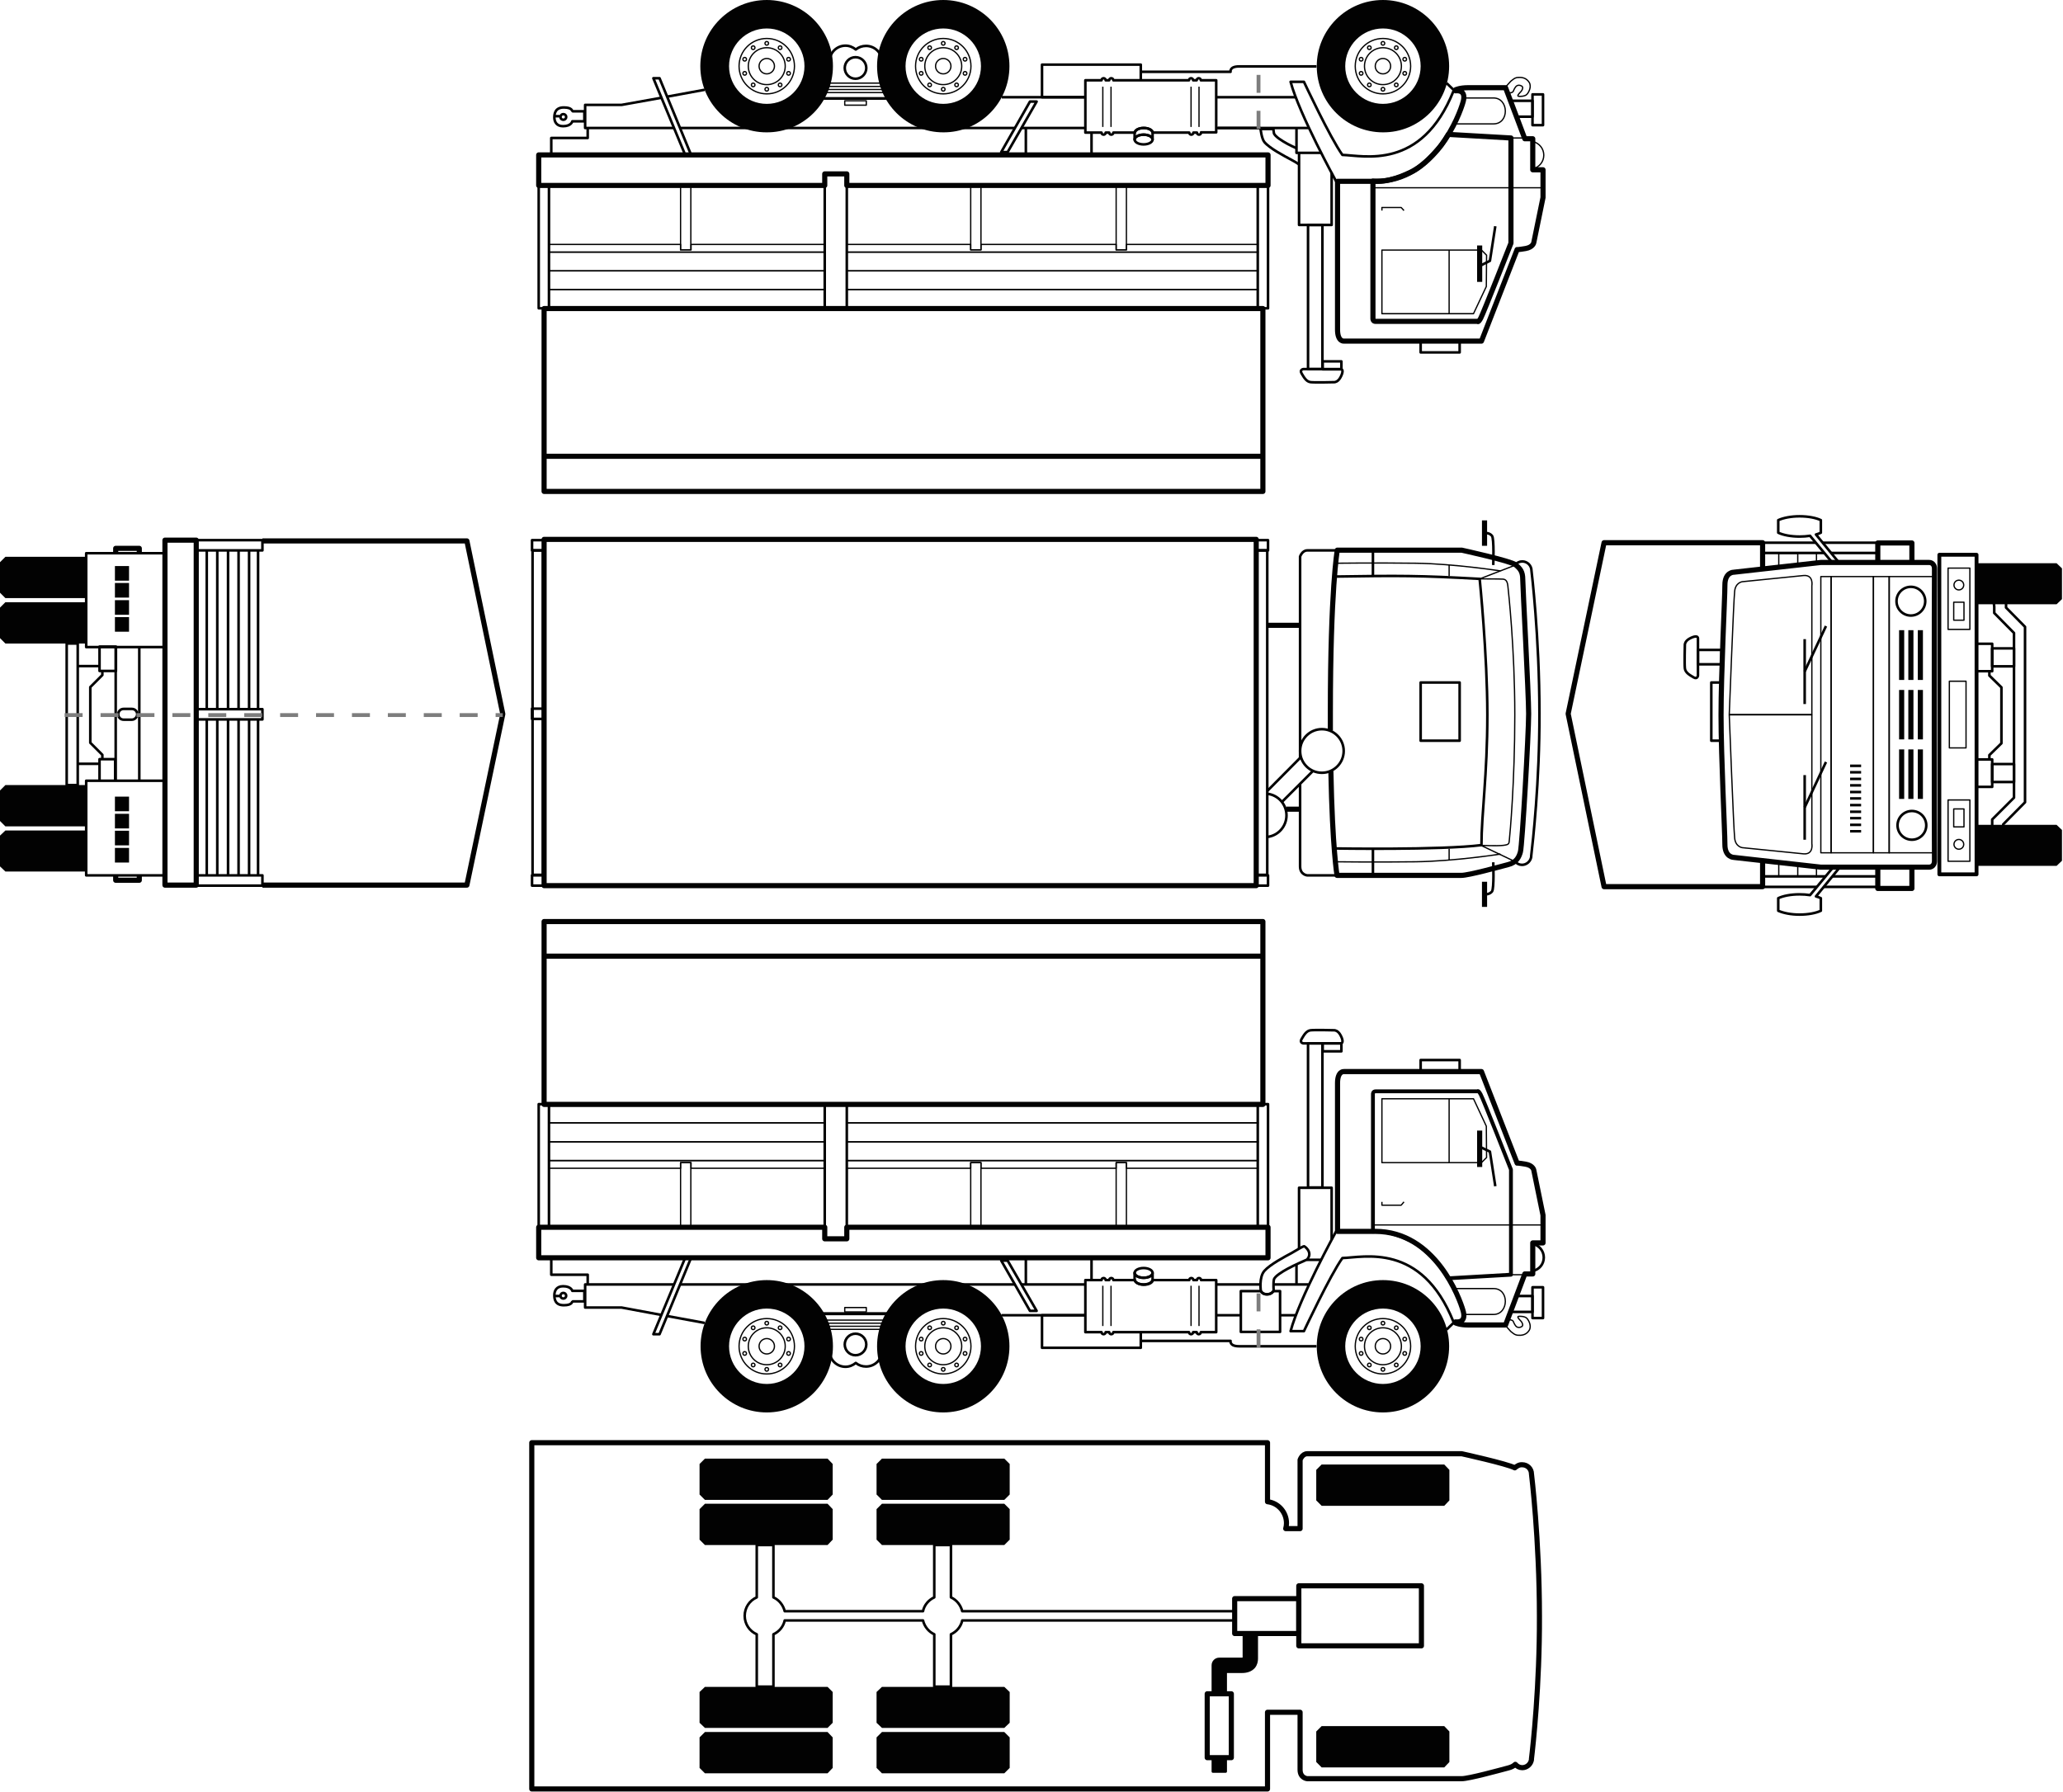 <svg version="1.1" xmlns="http://www.w3.org/2000/svg" x="0px" y="0px" viewBox="0 0 804.2 698.7" style="enable-background:new 0 0 804.2 698.7;" xml:space="preserve" class="F">
							<style type="text/css">
								.F * {
                                    fill: none;
                                }

                                .F .path path, .path polygon, .path rect,
                                .F .path circle, .path line, .path polyline,
                                .F .path ellipse {
                                    fill: none;
                                    stroke: #000000;
                                    stroke-width: 1;
                                    stroke-linejoin: round;
                                }

                                .F .path .fill {
                                    fill: #000000;
                                }

                                .F .w0 {
                                    stroke: none !important;
                                }

                                .F .w05 {
                                    stroke-width: 0.5 !important;
                                }

                                .F .w15 {
                                    stroke-width: 1.5 !important;
                                }

                                .F .w2 {
                                    stroke-width: 2 !important;
                                }

                                .F polygon.well {
                                    fill: #000000;
                                    stroke: none;
                                }

                                .F .well path {
                                    fill: #000000;
                                    stroke: none;
                                }

                                .F .well circle {
                                    stroke-width: 0.5;
                                }

                                .F .dashdot {
                                    fill: none;
                                    stroke: #7C7C7C;
                                    stroke-width: 1.5;
                                    stroke-dasharray: 7;
                                }

                                .F .selected &gt; * {
                                    stroke: none;
                                    stroke-width: 0;
                                }

                                .F .hover &gt; * {
                                    opacity: 0.01;
                                    fill: #FFFFFF;
                                }

                                .V160 .F .selected .id_01 {
                                    fill: yellow;
                                }

                                .V260 .F .selected .id_01 {
                                    fill: red;
                                }

                                .V161 .F .selected .id_02 {
                                    fill: yellow;
                                }

                                .V261 .F .selected .id_02 {
                                    fill: red;
                                }

                                .V162 .F .selected .id_03 {
                                    fill: yellow;
                                }

                                .V262 .F .selected .id_03 {
                                    fill: red;
                                }

                                .V163 .F .selected .id_04 {
                                    fill: yellow;
                                }

                                .V263 .F .selected .id_04 {
                                    fill: red;
                                }

                                .V164 .F .selected .id_05 {
                                    fill: yellow;
                                }

                                .V264 .F .selected .id_05 {
                                    fill: red;
                                }

                                .V165 .F .selected .id_06 {
                                    fill: yellow;
                                }

                                .V265 .F .selected .id_06 {
                                    fill: red;
                                }

                                .V166 .F .selected .id_07 {
                                    fill: yellow;
                                }

                                .V266 .F .selected .id_07 {
                                    fill: red;
                                }

                                .V167 .F .selected .id_08 {
                                    fill: yellow;
                                }

                                .V267 .F .selected .id_08 {
                                    fill: red;
                                }

                                .V168 .F .selected .id_09 {
                                    fill: yellow;
                                }

                                .V268 .F .selected .id_09 {
                                    fill: red;
                                }

                                .V169 .F .selected .id_10 {
                                    fill: yellow;
                                }

                                .V269 .F .selected .id_10 {
                                    fill: red;
                                }

                                .V170 .F .selected .id_11 {
                                    fill: yellow;
                                }

                                .V270 .F .selected .id_11 {
                                    fill: red;
                                }

                                .V171 .F .selected .id_12 {
                                    fill: yellow;
                                }

                                .V271 .F .selected .id_12 {
                                    fill: red;
                                }

                                .V172 .F .selected .id_13 {
                                    fill: yellow;
                                }

                                .V272 .F .selected .id_13 {
                                    fill: red;
                                }

                                .V173 .F .selected .id_14 {
                                    fill: yellow;
                                }

                                .V273 .F .selected .id_14 {
                                    fill: red;
                                }

                                .V174 .F .selected .id_15 {
                                    fill: yellow;
                                }

                                .V274 .F .selected .id_15 {
                                    fill: red;
                                }

                                .V175 .F .selected .id_16 {
                                    fill: yellow;
                                }

                                .V275 .F .selected .id_16 {
                                    fill: red;
                                }

                                .V176 .F .selected .id_17 {
                                    fill: yellow;
                                }

                                .V276 .F .selected .id_17 {
                                    fill: red;
                                }

                                .V177 .F .selected .id_18 {
                                    fill: yellow;
                                }

                                .V277 .F .selected .id_18 {
                                    fill: red;
                                }

                                .V178 .F .selected .id_19 {
                                    fill: yellow;
                                }

                                .V278 .F .selected .id_19 {
                                    fill: red;
                                }

                                .V179 .F .selected .id_20 {
                                    fill: yellow;
                                }

                                .V279 .F .selected .id_20 {
                                    fill: red;
                                }

                                .V180 .F .selected .id_21 {
                                    fill: yellow;
                                }

                                .V280 .F .selected .id_21 {
                                    fill: red;
                                }
							</style>

    <svg class="F">
								<g class="bottom">
									<g class="selected">
										<path class="id_21" d="M590.5,572.3c-3-1.6-20.7-5.5-20.7-5.5s-30.7,0-48.5,0v0c-6.5,0-11.1,0-11.7,0c-2,0-2.8,2.4-2.8,2.4s0,11.2,0,26.8h-5.6c0.2-0.7,0.3-1.4,0.3-2.1c0-4.3-3.2-7.9-7.4-8.4v-23H207.3v135h286.8v-29.9h12.7c0,12.6,0,21.5,0,22.4c0,3.3,2.8,3.5,2.8,3.5h11.7h2h46.5c2.8,0,14.8-3.3,18.2-4.2c1.2-0.3,2.1-0.8,2.7-1.4v0c0.7,0.8,1.6,1.3,2.7,1.3c1.7,0,3.1-1.2,3.5-2.7l0,0c0,0,0,0,0,0c0.1-0.3,0.1-0.5,0.1-0.8c0,0,0,0,0,0c0.6-4.9,3.2-28.7,3.1-55.5c0-30-3.1-55.5-3.1-55.5c0-2-1.6-3.6-3.6-3.6C592.3,571,591.3,571.6,590.5,572.3L590.5,572.3z"></path>
									</g>
                                    <g class="path">
										<path class="body w2" d="M590.5,572.3c-3-1.6-20.7-5.5-20.7-5.5s-30.7,0-48.5,0v0c-6.5,0-11.1,0-11.7,0c-2,0-2.8,2.4-2.8,2.4s0,11.2,0,26.8h-5.6c0.2-0.7,0.3-1.4,0.3-2.1c0-4.3-3.2-7.9-7.4-8.4v-23H207.3v135h286.8v-29.9h12.7c0,12.6,0,21.5,0,22.4c0,3.3,2.8,3.5,2.8,3.5h11.7h2h46.5c2.8,0,14.8-3.3,18.2-4.2c1.2-0.3,2.1-0.8,2.7-1.4v0c0.7,0.8,1.6,1.3,2.7,1.3c1.7,0,3.1-1.2,3.5-2.7l0,0c0,0,0,0,0,0c0.1-0.3,0.1-0.5,0.1-0.8c0,0,0,0,0,0c0.6-4.9,3.2-28.7,3.1-55.5c0-30-3.1-55.5-3.1-55.5c0-2-1.6-3.6-3.6-3.6C592.3,571,591.3,571.6,590.5,572.3L590.5,572.3z"></path>
                                        <path class="transmission st2" d="M481.1,628.2h-106c-0.6-2.4-2.2-4.4-4.4-5.4v-20.4h-6.5v20.4c-2.2,1-3.9,3-4.4,5.4h-53.9c-0.6-2.4-2.2-4.4-4.4-5.4v-20.4h-6.5v20.4c-2.8,1.2-4.7,4-4.7,7.2c0,3.2,1.9,6,4.7,7.2v20.4h6.5v-20.4c2.2-1,3.9-3,4.4-5.4h53.9c0.6,2.4,2.2,4.4,4.4,5.4v20.4h6.5v-20.4c2.2-1,3.9-3,4.4-5.4h106V628.2z"></path>
                                        <g class="engine">
											<rect class="w2" x="470.6" y="660.4" width="9.4" height="24.9"></rect>
                                            <rect class="w2" x="481.3" y="623.3" width="25" height="13.6"></rect>
                                            <rect class="w2" x="506.3" y="618.3" width="47.8" height="23.4"></rect>
                                            <rect class="fill" x="472.8" y="685.3" width="5" height="5.4"></rect>
                                            <path class="fill" d="M489.9,646.7v-9.3h-5v9.3c-0.1,0-0.4,0.1-0.8,0.1h-8.8c-1.4,0-2.5,1.1-2.5,2.5v11.2h5v-8.7h6.3c2.1,0,3.6-0.6,4.7-1.8C489.7,648.9,489.9,647.6,489.9,646.7z"></path>
										</g>
                                        <g class="wells">
											<polygon class="well" points="322.6,568.7 274.8,568.7 272.7,570.8 272.7,582.7 274.8,584.8 322.6,584.8 324.6,582.7 324.6,570.8 322.6,568.7"></polygon>
                                            <polygon class="well" points="322.6,586.3 274.8,586.3 272.7,588.4 272.7,600.3 274.8,602.4 322.6,602.4 324.6,600.3 324.6,588.4 322.6,586.3"></polygon>
                                            <polygon class="well" points="322.6,657.7 274.8,657.7 272.7,659.7 272.7,671.7 274.8,673.7 322.6,673.7 324.6,671.7 324.6,659.7 322.6,657.7"></polygon>
                                            <polygon class="well" points="322.6,675.3 274.8,675.3 272.7,677.4 272.7,689.3 274.8,691.4 322.6,691.4 324.6,689.3 324.6,677.4 322.6,675.3"></polygon>
                                            <polygon class="well" points="391.5,568.7 343.8,568.7 341.7,570.8 341.7,582.7 343.8,584.8 391.5,584.8 393.6,582.7 393.6,570.8 391.5,568.7"></polygon>
                                            <polygon class="well" points="391.5,586.3 343.8,586.3 341.7,588.4 341.7,600.3 343.8,602.4 391.5,602.4 393.6,600.3 393.6,588.4 391.5,586.3"></polygon>
                                            <polygon class="well" points="391.5,657.7 343.8,657.7 341.7,659.7 341.7,671.7 343.8,673.7 391.5,673.7 393.6,671.7 393.6,659.7 391.5,657.7"></polygon>
                                            <polygon class="well" points="391.5,675.3 343.8,675.3 341.7,677.4 341.7,689.3 343.8,691.4 391.5,691.4 393.6,689.3 393.6,677.4 391.5,675.3"></polygon>
                                            <polygon class="well" points="563,571 515.2,571 513.1,573.1 513.1,585 515.2,587.1 563,587.1 565,585 565,573.1 563,571"></polygon>
                                            <polygon class="well" points="563,673 515.2,673 513.1,675.1 513.1,687 515.2,689.1 563,689.1 565,687 565,675.1 563,673"></polygon>
										</g>
									</g>
                                    <g class="hover">
										<path d="M590.5,572.3c-3-1.6-20.7-5.5-20.7-5.5s-30.7,0-48.5,0v0c-6.5,0-11.1,0-11.7,0c-2,0-2.8,2.4-2.8,2.4s0,11.2,0,26.8h-5.6c0.2-0.7,0.3-1.4,0.3-2.1c0-4.3-3.2-7.9-7.4-8.4v-23H207.3v135h286.8v-29.9h12.7c0,12.6,0,21.5,0,22.4c0,3.3,2.8,3.5,2.8,3.5h11.7h2h46.5c2.8,0,14.8-3.3,18.2-4.2c1.2-0.3,2.1-0.8,2.7-1.4v0c0.7,0.8,1.6,1.3,2.7,1.3c1.7,0,3.1-1.2,3.5-2.7l0,0c0,0,0,0,0,0c0.1-0.3,0.1-0.5,0.1-0.8c0,0,0,0,0,0c0.6-4.9,3.2-28.7,3.1-55.5c0-30-3.1-55.5-3.1-55.5c0-2-1.6-3.6-3.6-3.6C592.3,571,591.3,571.6,590.5,572.3L590.5,572.3z">
											<title>Днище</title>
										</path>
									</g>
								</g>

        <g class="right">
									<g class="selected">
										<rect class="id_06" x="212.1" y="359" width="280.2" height="71.5"></rect>
                                        <polygon class="id_05" points="494.3,478.5 494.3,490.4 398.3,490.4 397.4,490.4 392.2,490.4 214.9,490.4 210,490.4 210,430.5 397.4,430.5 398.3,430.5 490.3,430.5 490.6,430.5 494.3,430.5 494.3,478.4"></polygon>
                                        <path class="id_04" d="M491.4,500.8v24.1c-4.1,0-7.3,0-8.4,0c-3.8,0-3.3-2.1-3.3-2.1h-35v2.7h-38.5v-12.7h-8.8H397h-6.4l-0.1,0.1c1.9,3.6,3,7.7,3,12c0,14.3-11.6,25.8-25.8,25.8c-12.3,0-22.7-8.7-25.2-20.2c-1.1,1.5-2.9,2.4-4.9,2.4c-1.5,0-2.9-0.5-4-1.5c-1.1,0.9-2.5,1.5-4,1.5c-2.3,0-4.3-1.2-5.4-3.1c-2.3,11.9-12.8,20.9-25.4,20.9c-14.3,0-25.8-11.6-25.8-25.8c0-3.2,0.6-6.3,1.7-9.1l-14.6-2.7l-2.9,7.2h-2.4l3.1-7.6l-15.5-2.9h-14.2v-2.5H223c-0.2,0,0.1,1.5-3.3,1.5c-3.3,0-3.7-2.2-3.7-3.9s0.8-3.4,3.4-3.4c3.3,0,3.6,1.8,3.6,1.8h5v-2.5h1V497h-14.2v-6.6h177.2l5.3,9.2l0.7,1.2h1.8v-10.4h25.6v8.7h3.8c0-0.5,0.4-0.8,0.8-0.8c0.5,0,0.8,0.4,0.8,0.8h1.4c0-0.5,0.4-0.8,0.8-0.8s0.8,0.4,0.8,0.8h8.3v-2.8c0-1,1.6-1.9,3.5-1.9s3.5,0.9,3.5,1.9v2.8h14.1c0-0.5,0.4-0.8,0.8-0.8c0.5,0,0.8,0.4,0.8,0.8h1.4c0-0.5,0.4-0.8,0.8-0.8c0.5,0,0.8,0.4,0.8,0.8h6v1.8H491.4z"></path>
                                        <path class="id_03" d="M595.1,513.9c0.6,0.6,2,2.9,0.9,4.7c-1.2,2-3.1,2-4.4,1.9c-1.3-0.1-2-0.9-2.8-1.5c-0.7-0.7-2-2.3-2-2.3s-11.5,0-14.7,0c-3.2,0-4.8-0.8-4.8-0.8s0-0.1,0-0.4c-0.1,0-0.3,0-0.4-0.1l-2.9,2.9c0.6,2.1,0.9,4.3,0.9,6.6c0,14.3-11.6,25.8-25.8,25.8c-14.3,0-25.8-11.6-25.8-25.8c-2.7,0-6.4,0-10.3,0c-3.9,0-8,0-11.5,0v-14.6l0-9.4c0-1.7,0.3-4,1.5-5.3c2.1-2.5,7.9-5.5,10.5-6.9c1.4-0.7,2.3-1.3,3-1.8v-23.8h3.5v-56.3h-1.8c0,0-1.6-0.2-0.7-1.7c0.9-1.5,1.9-3.2,3.5-3.4c1.7-0.2,9.3,0,9.3,0s1.3,0,2.3,1.8c1,1.8,1.2,3.3,0.1,3.3h0.2v3.1h-7.3v53.2h3.5v20.3c1-2,1.7-3.2,1.7-3.2s0.2,0,0.6,0v-0.9c0,0,0-52.1,0-56.9c0-4.8,2.5-4.5,2.5-4.5h29.9v-4.5h15.1v4.5h8.6l13.9,35.7c0,0,0.5,0,3.3,0.4c2.8,0.4,3.2,2.3,3.2,2.3l3.6,17.8v10.8h-4v0.4c2.4,0.6,4.2,2.7,4.2,5.3c0,2.6-1.8,4.7-4.2,5.3v1.2h-3.1l-3.2,8.5h6.2v-3.4h4.1v12h-4.1v-2.5h-8.5l-0.9,2.4c0.8,0.5,1.7,1,1.8,1.3c0.3,0.7,0.8,1.9,1.5,2.2c0.8,0.4,1.9,0,2.1-0.5c0.3-0.5-0.3-1.5-0.6-1.8c-0.3-0.3-1.6-1.6-1.1-1.8C592.2,513,594.3,513.1,595.1,513.9z"></path>
									</g>
            <g class="path">
										<path class="light" d="M601.8,490.3c0-2.6-1.8-4.7-4.2-5.3v10.5C600,495,601.8,492.9,601.8,490.3z"></path>
                <g class="body">
											<line x1="321.4" y1="512.3" x2="345.1" y2="512.3"></line>
                    <path d="M227.6,503.3h-4.5c0,0-0.4-1.8-3.6-1.8c-2.6,0-3.4,1.8-3.4,3.5c0,1.7,0.4,3.9,3.7,3.9c3.4,0,3.2-1.5,3.3-1.5c0.1,0,4.7,0,4.7,0V503.3z"></path>
                    <circle cx="219.6" cy="505.2" r="1.1"></circle>
                    <line x1="216.1" y1="505.3" x2="218.1" y2="505.3"></line>
                    <polygon points="267.1,490.4 254.7,520.2 257.1,520.2 269.4,490.4"></polygon>
                    <polyline points="214.9,490.4 214.9,497 229.1,497 229.1,500.8"></polyline>
                    <line x1="399.9" y1="490.4" x2="399.9" y2="500.8"></line>
                    <line x1="425.5" y1="490.4" x2="425.5" y2="499.1"></line>
                    <line x1="563.9" y1="518.4" x2="567" y2="515.4"></line>
                    <path d="M520.8,480.2c0,0-14.3,26-17.7,38.8c3.7,0,5.2,0,5.2,0s10.2-21.8,15-28.5c8.2-0.2,30.8-6.3,43.3,24.9c2,0.5,5,0.3,3.7-4.3c-1.3-4.6-10.8-30.8-34.2-30.8C531.9,480.2,520.8,480.2,520.8,480.2z"></path>
                    <path class="w2" d="M597.9,456.2c0,0-0.3-1.8-3.2-2.3s-3.3-0.4-3.3-0.4l-13.9-35.7h-53.6c0,0-2.5-0.3-2.5,4.5c0,4.8,0,56.9,0,56.9v0.9c2.3,0,11.1,0,14.7,0c23.4,0,32.9,26.2,34.2,30.8c1.2,4-1,4.7-2.9,4.5c0,0.3,0,0.4,0,0.4s1.7,0.8,4.8,0.8s14.7,0,14.7,0l7.5-19.9h3.1v-12.1h4v-10.8L597.9,456.2z"></path>
                    <path class="w05" d="M566.8,502.4c0,0,12.4,0,15.4,0c6.3,0,6,10.1,0,10.1c-2,0-11.6,0-11.6,0s-0.8-3.2-1.5-5.1C568.3,505.7,566.8,502.4,566.8,502.4z"></path>
                    <polygon points="591.2,505.3 597.4,505.3 597.4,511.5 588.9,511.5"></polygon>
                    <rect x="597.4" y="501.9" width="4.1" height="12"></rect>
                    <path class="w05" d="M587.8,514.5c0,0,1.8,0,2.1,0.7c0.3,0.7,0.8,1.9,1.5,2.2c0.7,0.4,1.9,0,2.1-0.5c0.3-0.5-0.3-1.5-0.6-1.8c-0.3-0.3-1.6-1.6-1.1-1.8c0.5-0.2,2.7-0.1,3.4,0.7c0.6,0.6,2,2.9,0.9,4.7c-1.2,1.9-3.1,2-4.4,1.9c-1.3-0.1-2-0.9-2.8-1.5c-0.7-0.7-2-2.3-2-2.3L587.8,514.5z"></path>
                    <rect x="553.8" y="413.3" width="15.2" height="4.5"></rect>
                    <polygon points="392.8,491.5 404.1,511.1 401.5,511.1 390.3,491.5"></polygon>
                    <line x1="422.9" y1="500.8" x2="398.1" y2="500.8"></line>
                    <polyline points="390.5,512.9 390.7,512.8 422.9,512.8"></polyline>
                    <line x1="395.7" y1="500.8" x2="265.1" y2="500.8"></line>
                    <line x1="260" y1="513.1" x2="274.7" y2="515.8"></line>
                    <polyline points="262.8,500.8 228.1,500.8 228.1,509.8 242.3,509.8 257.9,512.7"></polyline>
                    <line x1="491.4" y1="500.8" x2="474.3" y2="500.8"></line>
                    <line x1="474.3" y1="512.8" x2="483.8" y2="512.8"></line>
                    <line x1="510.1" y1="500.8" x2="496.4" y2="500.8"></line>
                    <line x1="499" y1="512.8" x2="505.1" y2="512.8"></line>
										</g>
                <g class="door">
											<path class="w15" d="M535.2,480.2v-53.7c0,0,0-1,1-1s39.8,0,39.8,0s0.2-0.6,1.2,1.2s11.8,29.3,11.8,29.3v41l-24.4,1.4c0,0-2-3.5-4.1-5.8c-2.1-2.4-6.2-6.8-10.1-8.7c-3.9-1.8-5.1-2.3-8.6-3.2S535.2,480.2,535.2,480.2z"></path>
                    <line class="w05" x1="601.5" y1="477.6" x2="535.2" y2="477.6"></line>
                    <polyline class="w05" points="538.7,468.6 538.7,469.9 546.2,469.9 547.3,468.6"></polyline>
                    <polygon class="w05" points="579.4,439.1 574.4,428.4 538.7,428.4 538.7,453.3 577.5,453.3 579.5,451.3"></polygon>
                    <polyline points="582.9,462.5 580.8,449 576.8,447.1"></polyline>
                    <line class="w2" x1="576.8" y1="440.8" x2="576.8" y2="455"></line>
                    <line class="w05" x1="564.9" y1="428.4" x2="564.9" y2="453.3"></line>
                    <line class="w05" x1="588.9" y1="497" x2="594.4" y2="497"></line>
										</g>
                <g class="engine">
											<rect x="509.9" y="406.8" width="5.6" height="56.2"></rect>
                    <rect x="515.6" y="406.8" width="7.3" height="3.1"></rect>
                    <path d="M521.2,406.8h-13.1c0,0-1.6-0.2-0.7-1.7s1.8-3.2,3.5-3.4c1.7-0.2,9.3,0,9.3,0s1.3,0,2.3,1.8s1.2,3.3,0.1,3.3S521.2,406.8,521.2,406.8z"></path>
                    <line x1="505.4" y1="493" x2="505.4" y2="500.8"></line>
                    <path d="M491.5,503.3c0,0-0.8-5.3,1.4-7.8s7.9-5.5,10.5-6.9c2.8-1.6,4-2.4,4.9-2.7c0.2-0.1,3.7,2.4,1.2,5.2c0,0-5.1,2.2-7.6,3.6c-2,1.1-5,2.9-5.3,4.2c-0.3,1.3-0.1,4.4-0.1,4.4s-0.8,1.3-2.5,1.3C492.1,504.7,491.5,503.3,491.5,503.3z"></path>
                    <path d="M493.9,504.7c-1.8,0-2.4-1.3-2.4-1.3h-7.8v15.9H499v-15.9h-2.6C496.5,503.3,495.7,504.7,493.9,504.7z"></path>
                    <line x1="509.4" y1="491.2" x2="515" y2="491.2"></line>
                    <polyline points="519.1,483.3 519.1,463.1 506.4,463.1 506.4,486.8"></polyline>
										</g>
                <g class="transmission">
											<polyline points="422.9,512.8 406.2,512.8 406.2,525.5 444.7,525.5 444.7,519.4"></polyline>
                    <path d="M444.7,522.8h35c0,0-0.5,2.1,3.3,2.1c2.9,0,21.8,0,30.2,0"></path>
                    <path d="M323.4,526.8c0,3.4,2.8,6.1,6.2,6.1c1.5,0,2.9-0.6,4-1.5c1.1,0.9,2.5,1.4,4,1.4c3.4,0,6.2-2.7,6.2-6.1l5.6-13.3l-3.2-1.3h-26l-3.2,3L323.4,526.8z"></path>
                    <circle cx="333.5" cy="524.2" r="4.2"></circle>
                    <line class="w05" x1="319.6" y1="515.9" x2="346.3" y2="515.9"></line>
                    <rect x="329.3" y="509.8" class="w05" width="8.4" height="1.7"></rect>
                    <line class="w05" x1="319.6" y1="517.1" x2="346.3" y2="517.1"></line>
                    <line class="w05" x1="319.6" y1="518.3" x2="346.3" y2="518.3"></line>
                    <line class="w05" x1="319.6" y1="514.7" x2="346.3" y2="514.7"></line>
										</g>
                <g class="tank">
											<ellipse cx="445.8" cy="496.3" rx="3.5" ry="1.9"></ellipse>
                    <path d="M445.8,498.2c-1.9,0-3.5-0.9-3.5-1.9v2.7h0c0.1,1,1.6,1.8,3.5,1.8s3.3-0.8,3.5-1.8h0v-2.7C449.3,497.4,447.8,498.2,445.8,498.2z"></path>
                    <path d="M468.2,499.1c0-0.5-0.4-0.8-0.8-0.8c-0.5,0-0.8,0.4-0.8,0.8h-1.4c0-0.5-0.4-0.8-0.8-0.8c-0.5,0-0.8,0.4-0.8,0.8h-14.2h0c-0.1,1-1.6,1.8-3.5,1.8s-3.3-0.8-3.5-1.8h0H434c0-0.5-0.4-0.8-0.8-0.8c-0.5,0-0.8,0.4-0.8,0.8h-1.4c0-0.5-0.4-0.8-0.8-0.8c-0.5,0-0.8,0.4-0.8,0.8h-6.3v20.3h6.3c0,0.5,0.4,0.8,0.8,0.8c0.5,0,0.8-0.4,0.8-0.8h1.4c0,0.5,0.4,0.8,0.8,0.8c0.5,0,0.8-0.4,0.8-0.8h29.5c0,0.5,0.4,0.8,0.8,0.8c0.5,0,0.8-0.4,0.8-0.8h1.4c0,0.5,0.4,0.8,0.8,0.8c0.5,0,0.8-0.4,0.8-0.8h6v-20.3H468.2z"></path>
                    <line class="w05" x1="429.9" y1="501.3" x2="429.9" y2="517"></line>
                    <line class="w05" x1="433.1" y1="501.3" x2="433.1" y2="517"></line>
                    <line class="w05" x1="464.3" y1="501.3" x2="464.3" y2="517"></line>
                    <line class="w05" x1="467.4" y1="501.3" x2="467.4" y2="517"></line>
										</g>
                <g class="awning">
											<rect x="212.1" y="359.3" class="w2" width="280.2" height="71.3"></rect>
                    <line class="w2" x1="492.3" y1="372.8" x2="212.1" y2="372.8"></line>
										</g>
                <g class="board">
											<rect class="w05" x="265.3" y="453.3" width="4" height="25.1"></rect>
                    <rect x="321.5" y="430.5" width="8.6" height="52.5"></rect>
                    <rect x="490.3" y="430.5" width="4" height="47.9"></rect>
                    <rect x="210" y="430.5" width="4" height="47.9"></rect>
                    <rect class="w05" x="378.4" y="453.3" width="4" height="25.1"></rect>
                    <rect class="w05" x="435.1" y="453.3" width="4" height="25.1"></rect>
                    <polyline class="w05" points="214.1,455.5 265.3,455.5 265.3,453.3 269.4,453.3 269.4,455.5 321.5,455.5"></polyline>
                    <line class="w05" x1="321.5" y1="452.5" x2="214.1" y2="452.5"></line>
                    <polyline class="w05" points="330.1,455.5 378.4,455.5 378.4,453.3 382.4,453.3 382.4,455.5 435.1,455.5 435.1,453.3 439.1,453.3 439.1,455.5 490.6,455.5"></polyline>
                    <line class="w05" x1="490.6" y1="452.5" x2="330.1" y2="452.5"></line>
                    <line class="w05" x1="214.1" y1="452.5" x2="321.5" y2="452.5"></line>
                    <line class="w05" x1="321.5" y1="445.2" x2="214.1" y2="445.2"></line>
                    <line class="w05" x1="490.6" y1="445.2" x2="330.1" y2="445.2"></line>
                    <line class="w05" x1="330.1" y1="452.5" x2="490.6" y2="452.5"></line>
                    <line class="w05" x1="214.1" y1="445.2" x2="321.5" y2="445.2"></line>
                    <line class="w05" x1="321.5" y1="437.8" x2="214.1" y2="437.8"></line>
                    <line class="w05" x1="490.6" y1="437.8" x2="330.1" y2="437.8"></line>
                    <line class="w05" x1="330.1" y1="445.2" x2="490.6" y2="445.2"></line>
                    <line class="w05" x1="214.1" y1="437.8" x2="321.5" y2="437.8"></line>
                    <line class="w05" x1="330.1" y1="437.8" x2="490.6" y2="437.8"></line>
                    <polygon class="w2" points="330.1,478.5 330.1,483 321.5,483 321.5,478.5 210,478.5 210,490.4 494.3,490.4 494.3,478.5"></polygon>
										</g>
                <g class="wells">
											<g class="well">
												<path d="M298.9,499.1c-14.3,0-25.8,11.6-25.8,25.8c0,14.3,11.6,25.8,25.8,25.8c14.3,0,25.8-11.6,25.8-25.8C324.7,510.6,313.1,499.1,298.9,499.1z M298.9,539.6c-8.1,0-14.7-6.6-14.7-14.7c0-8.1,6.6-14.7,14.7-14.7c8.1,0,14.7,6.6,14.7,14.7C313.6,533,307,539.6,298.9,539.6z"></path>
                                                <circle cx="298.9" cy="524.9" r="3"></circle>
                                                <circle cx="298.9" cy="524.9" r="7.2"></circle>
                                                <circle cx="298.9" cy="524.9" r="10.8"></circle>
                                                <circle cx="298.9" cy="515.9" r="0.7"></circle>
                                                <circle cx="293.6" cy="517.7" r="0.7"></circle>
                                                <circle cx="290.3" cy="522.1" r="0.7"></circle>
                                                <circle cx="290.3" cy="527.7" r="0.7"></circle>
                                                <circle cx="293.6" cy="532.2" r="0.7"></circle>
                                                <circle cx="298.9" cy="533.9" r="0.7"></circle>
                                                <circle cx="304.1" cy="532.2" r="0.7"></circle>
                                                <circle cx="307.4" cy="527.7" r="0.7"></circle>
                                                <circle cx="307.4" cy="522.1" r="0.7"></circle>
                                                <circle cx="304.1" cy="517.7" r="0.7"></circle>
											</g>
                    <g class="well">
												<path d="M367.7,499.1c-14.3,0-25.8,11.6-25.8,25.8c0,14.3,11.6,25.8,25.8,25.8c14.3,0,25.8-11.6,25.8-25.8C393.5,510.6,381.9,499.1,367.7,499.1z M367.7,539.6c-8.1,0-14.7-6.6-14.7-14.7c0-8.1,6.6-14.7,14.7-14.7s14.7,6.6,14.7,14.7C382.4,533,375.8,539.6,367.7,539.6z"></path>
                        <circle cx="367.7" cy="524.9" r="3"></circle>
                        <circle cx="367.7" cy="524.9" r="7.2"></circle>
                        <circle cx="367.7" cy="524.9" r="10.8"></circle>
                        <circle cx="367.7" cy="515.9" r="0.7"></circle>
                        <circle cx="362.4" cy="517.7" r="0.7"></circle>
                        <circle cx="359.1" cy="522.1" r="0.7"></circle>
                        <circle cx="359.1" cy="527.7" r="0.7"></circle>
                        <circle cx="362.4" cy="532.2" r="0.7"></circle>
                        <circle cx="367.7" cy="533.9" r="0.7"></circle>
                        <circle cx="372.9" cy="532.2" r="0.7"></circle>
                        <circle cx="376.2" cy="527.7" r="0.7"></circle>
                        <circle cx="376.2" cy="522.1" r="0.7"></circle>
                        <circle cx="372.9" cy="517.7" r="0.7"></circle>
											</g>
                    <g class="well">
												<path d="M539.1,499.1c-14.3,0-25.8,11.6-25.8,25.8c0,14.3,11.6,25.8,25.8,25.8c14.3,0,25.8-11.6,25.8-25.8C564.9,510.6,553.3,499.1,539.1,499.1z M539.1,539.6c-8.1,0-14.7-6.6-14.7-14.7c0-8.1,6.6-14.7,14.7-14.7c8.1,0,14.7,6.6,14.7,14.7C553.8,533,547.2,539.6,539.1,539.6z"></path>
                        <circle cx="539.1" cy="524.9" r="10.8"></circle>
                        <circle cx="539.1" cy="533.9" r="0.7"></circle>
                        <circle cx="544.3" cy="532.2" r="0.7"></circle>
                        <circle cx="547.6" cy="527.7" r="0.7"></circle>
                        <circle cx="547.6" cy="522.1" r="0.7"></circle>
                        <circle cx="544.3" cy="517.7" r="0.7"></circle>
                        <circle cx="533.8" cy="532.2" r="0.7"></circle>
                        <circle cx="539.1" cy="515.9" r="0.7"></circle>
                        <circle cx="533.8" cy="517.7" r="0.7"></circle>
                        <circle cx="530.6" cy="522.1" r="0.7"></circle>
                        <circle cx="530.6" cy="527.7" r="0.7"></circle>
                        <circle cx="539.1" cy="524.9" r="7.2"></circle>
                        <circle cx="539.1" cy="524.9" r="3"></circle>
											</g>
										</g>
									</g>
            <line class="dashdot" x1="490.6" y1="525.3" x2="490.6" y2="500.9"></line>
            <g class="hover">
										<rect x="212.1" y="359" width="280.2" height="71.5">
											<title>Правая боковая сторона тентового покрытия грузовика</title>
										</rect>
                <polygon points="494.3,478.5 494.3,490.4 398.3,490.4 397.4,490.4 392.2,490.4 214.9,490.4 210,490.4 210,430.5 397.4,430.5 398.3,430.5 490.3,430.5 490.6,430.5 494.3,430.5 494.3,478.4">
											<title>Правая боковая сторона борта грузовика</title>
										</polygon>
                <path d="M491.4,500.8v24.1c-4.1,0-7.3,0-8.4,0c-3.8,0-3.3-2.1-3.3-2.1h-35v2.7h-38.5v-12.7h-8.8H397h-6.4l-0.1,0.1c1.9,3.6,3,7.7,3,12c0,14.3-11.6,25.8-25.8,25.8c-12.3,0-22.7-8.7-25.2-20.2c-1.1,1.5-2.9,2.4-4.9,2.4c-1.5,0-2.9-0.5-4-1.5c-1.1,0.9-2.5,1.5-4,1.5c-2.3,0-4.3-1.2-5.4-3.1c-2.3,11.9-12.8,20.9-25.4,20.9c-14.3,0-25.8-11.6-25.8-25.8c0-3.2,0.6-6.3,1.7-9.1l-14.6-2.7l-2.9,7.2h-2.4l3.1-7.6l-15.5-2.9h-14.2v-2.5H223c-0.2,0,0.1,1.5-3.3,1.5c-3.3,0-3.7-2.2-3.7-3.9s0.8-3.4,3.4-3.4c3.3,0,3.6,1.8,3.6,1.8h5v-2.5h1V497h-14.2v-6.6h177.2l5.3,9.2l0.7,1.2h1.8v-10.4h25.6v8.7h3.8c0-0.5,0.4-0.8,0.8-0.8c0.5,0,0.8,0.4,0.8,0.8h1.4c0-0.5,0.4-0.8,0.8-0.8s0.8,0.4,0.8,0.8h8.3v-2.8c0-1,1.6-1.9,3.5-1.9s3.5,0.9,3.5,1.9v2.8h14.1c0-0.5,0.4-0.8,0.8-0.8c0.5,0,0.8,0.4,0.8,0.8h1.4c0-0.5,0.4-0.8,0.8-0.8c0.5,0,0.8,0.4,0.8,0.8h6v1.8H491.4z">
											<title>Правая боковая сторона (рама, колеса, элементы кузова и т.д.)</title>
										</path>
                <path d="M595.1,513.9c0.6,0.6,2,2.9,0.9,4.7c-1.2,2-3.1,2-4.4,1.9c-1.3-0.1-2-0.9-2.8-1.5c-0.7-0.7-2-2.3-2-2.3s-11.5,0-14.7,0c-3.2,0-4.8-0.8-4.8-0.8s0-0.1,0-0.4c-0.1,0-0.3,0-0.4-0.1l-2.9,2.9c0.6,2.1,0.9,4.3,0.9,6.6c0,14.3-11.6,25.8-25.8,25.8c-14.3,0-25.8-11.6-25.8-25.8c-2.7,0-6.4,0-10.3,0c-3.9,0-8,0-11.5,0v-14.6l0-9.4c0-1.7,0.3-4,1.5-5.3c2.1-2.5,7.9-5.5,10.5-6.9c1.4-0.7,2.3-1.3,3-1.8v-23.8h3.5v-56.3h-1.8c0,0-1.6-0.2-0.7-1.7c0.9-1.5,1.9-3.2,3.5-3.4c1.7-0.2,9.3,0,9.3,0s1.3,0,2.3,1.8c1,1.8,1.2,3.3,0.1,3.3h0.2v3.1h-7.3v53.2h3.5v20.3c1-2,1.7-3.2,1.7-3.2s0.2,0,0.6,0v-0.9c0,0,0-52.1,0-56.9c0-4.8,2.5-4.5,2.5-4.5h29.9v-4.5h15.1v4.5h8.6l13.9,35.7c0,0,0.5,0,3.3,0.4c2.8,0.4,3.2,2.3,3.2,2.3l3.6,17.8v10.8h-4v0.4c2.4,0.6,4.2,2.7,4.2,5.3c0,2.6-1.8,4.7-4.2,5.3v1.2h-3.1l-3.2,8.5h6.2v-3.4h4.1v12h-4.1v-2.5h-8.5l-0.9,2.4c0.8,0.5,1.7,1,1.8,1.3c0.3,0.7,0.8,1.9,1.5,2.2c0.8,0.4,1.9,0,2.1-0.5c0.3-0.5-0.3-1.5-0.6-1.8c-0.3-0.3-1.6-1.6-1.1-1.8C592.2,513,594.3,513.1,595.1,513.9z">
											<title>Правая боковая (передняя) сторона (дверь, стекло, элементы кузова, колесо и т.д.)</title>
										</path>
									</g>
								</g>

        <g class="front">
									<g class="selected">
										<path class="id_18" d="M687.1,211.6v10.2L676,223c-0.1,0-3.5,0-3.5,5c0,2.9-0.5,13.6-0.9,25.3h-9.7v-3.1c0,0,0-0.5,0-1.5c0-1-1.5-0.9-3.3,0.1c-1.8,1-1.8,2.3-1.8,2.3s-0.2,7.7,0,9.3c0.2,1.7,1.9,2.6,3.4,3.5c1.5,0.9,1.7-0.7,1.7-0.7V259h9.5c-0.1,2.4-0.1,4.8-0.2,7.1h-4.1v12.6h-55.8l-0.1-0.4l14-66.7H687.1z"></path>
                                        <path class="id_02" d="M687.1,335.5v10.2h-61.8l-13.9-67.1h55.8v10.2h4c0.4,16.2,1.3,36.3,1.3,40.4c0,5,3.4,5,3.5,5L687.1,335.5z"></path>
                                        <path class="id_01" d="M801.7,321.6H792h-11.2h-4.3h-6.1v-14.8v-10.7v-17.5H756v0h-1.9v0h-87v10.2h4c0.4,16.2,1.3,36.3,1.3,40.4c0,5,3.4,5,3.6,5l33.9,3.8h4.7l-8.9,10.8c-1.3-0.2-2.7-0.3-4.1-0.3c-3.4,0-6.4,0.6-8.3,1.5v4.9c1.9,0.9,4.9,1.5,8.3,1.5c3.4,0,6.4-0.6,8.3-1.5v-4.9c-0.5-0.3-1.2-0.5-1.9-0.7l8.2-10l1.1-1.3H752c0,0,2.2,0.1,2.1-2.7h1.9v5.5h14.5v-3.3h31.2l2.1-2.1v-11.9L801.7,321.6z"></path>
                                        <path class="id_17" d="M801.7,219.6h-31.2v-3.2H756v5h-1.9c-0.2-2.2-2.1-2.1-2.1-2.1h-35.3l-1.1-1.3l-7.8-9.5c0.7-0.2,1.4-0.4,1.9-0.7v-4.9c-1.9-0.9-4.9-1.5-8.3-1.5c-3.4,0-6.4,0.6-8.3,1.5v4.9c1.9,0.9,4.9,1.5,8.3,1.5c1.5,0,2.9-0.1,4.1-0.3l8.4,10.2h-4.2L676,223c-0.1,0-3.6,0-3.6,5c0,2.9-0.5,13.6-0.9,25.3h-9.7v-3.1c0,0,0-0.5,0-1.5c0-1-1.5-0.9-3.3,0.1c-1.8,1-1.8,2.3-1.8,2.3s-0.2,7.7,0,9.3c0.2,1.7,1.9,2.6,3.4,3.5c1.5,0.9,1.7-0.7,1.7-0.7V259h9.5c-0.1,2.4-0.1,4.8-0.2,7.1h-4v12.6h84h3h1.9h3.8h10.7v-16.9V251v-15.4h6.8h4.7h9.6h10.1l2.1-2.1v-11.9L801.7,219.6z"></path>
									</g>
            <g class="blocked">
										<polygon points="709.9,337.1 686.1,334.4 686.1,336.4 686.1,346.4 688.1,346.4 688.1,346.3 707.2,346.3 713.1,339.1 717,339.1 711.1,346.3 731,346.3 731,347.4 746.3,347.4 746.3,339.1 746.2,337.1"></polygon>
                <polygon points="731,211 710.7,211 716.5,218.2 712.6,218.2 706.7,211 688.1,211 688.1,211 686.1,211 686.1,220.8 686,222.9 709.9,220.2 746.2,220.2 746.3,218.2 746.3,210.7 731,210.7"></polygon>
                <path d="M776.3,319.2c-0.1,0.1-0.1,0.2-0.1,0.4v2h-5.6v16.1h0v-16.1h31.2l0,0h-20.4l8.4-8.4c0.1-0.1,0.1-0.2,0.1-0.4v-68.4c0-0.1-0.1-0.3-0.1-0.4l-7.3-7.3v-1.1h19.2l0,0h-31.2v-16.1h0v16.1h6.3l0.1,0.9v2.4c0,0.1,0.1,0.3,0.1,0.4l7.6,7.6v5.3h-7.5V251c0-0.3-0.2-0.5-0.5-0.5h-6.1l0,0H770v0.5v10.7v34.4v10.7v0.5h1v0h5.6c0.3,0,0.5-0.2,0.5-0.5v-1.3h7.5v5.3L776.3,319.2z"></path>
									</g>
            <g class="path">
										<g class="body">
											<path class="w2" d="M754.1,335.4c0.1,2.8-2.1,2.7-2.1,2.7h-42.2l-33.9-3.8c0,0-3.5,0-3.5-5s-1.5-33.9-1.5-50.4l0-0.1c0-16.5,1.5-45.6,1.5-50.7s3.5-5,3.5-5l33.9-3.8H752c0,0,2.2-0.1,2.1,2.7S754,332.6,754.1,335.4z"></path>
                                            <polyline class="w2" points="745.3,219.2 745.3,211.7 732,211.7 732,219.2"></polyline>
                                            <polyline class="w2" points="732,338.1 732,346.4 745.3,346.4 745.3,338.1"></polyline>
                                            <rect x="667.1" y="266.1" width="3.8" height="22.7"></rect>
                                            <rect class="w05" x="759.9" y="265.6" width="6.5" height="26"></rect>
                                            <rect class="w15" x="756" y="216.3" width="14.5" height="124.6"></rect>
                                            <rect class="w05" x="736.4" y="224.8" width="17.7" height="107.7"></rect>
                                            <rect class="w05" x="730.3" y="224.8" width="6.2" height="107.7"></rect>
                                            <rect class="w05" x="713.8" y="224.8" width="16.5" height="107.7"></rect>
                                            <rect class="w05" x="709.8" y="224.8" width="4" height="107.7"></rect>
                                            <g class="radiators">
												<g class="radiator">
													<line x1="721.2" y1="298.6" x2="725.5" y2="298.6"></line>
                                                    <line x1="721.2" y1="301.1" x2="725.5" y2="301.1"></line>
                                                    <line x1="721.2" y1="303.7" x2="725.5" y2="303.7"></line>
                                                    <line x1="721.2" y1="306.2" x2="725.5" y2="306.2"></line>
                                                    <line x1="721.2" y1="308.8" x2="725.5" y2="308.8"></line>
                                                    <line x1="721.2" y1="311.3" x2="725.5" y2="311.3"></line>
                                                    <line x1="721.2" y1="313.9" x2="725.5" y2="313.9"></line>
                                                    <line x1="721.2" y1="316.5" x2="725.5" y2="316.5"></line>
                                                    <line x1="721.2" y1="319" x2="725.5" y2="319"></line>
                                                    <line x1="721.2" y1="321.6" x2="725.5" y2="321.6"></line>
                                                    <line x1="721.2" y1="324.1" x2="725.5" y2="324.1"></line>
												</g>
                                                <g class="radiator">
													<line class="w2" x1="741.3" y1="269" x2="741.3" y2="288.3"></line>
                                                    <line class="w2" x1="744.9" y1="269" x2="744.9" y2="288.3"></line>
                                                    <line class="w2" x1="748.6" y1="269" x2="748.6" y2="288.3"></line>
                                                    <line class="w2" x1="741.3" y1="245.7" x2="741.3" y2="265.1"></line>
                                                    <line class="w2" x1="744.9" y1="245.7" x2="744.9" y2="265.1"></line>
                                                    <line class="w2" x1="748.6" y1="245.7" x2="748.6" y2="265.1"></line>
                                                    <line class="w2" x1="741.3" y1="292.2" x2="741.3" y2="311.5"></line>
                                                    <line class="w2" x1="744.9" y1="292.2" x2="744.9" y2="311.5"></line>
                                                    <line class="w2" x1="748.6" y1="292.2" x2="748.6" y2="311.5"></line>
												</g>
											</g>
										</g>
                <g class="engine">
											<path d="M661.9,250.3v13.1c0,0-0.2,1.6-1.7,0.7s-3.2-1.8-3.4-3.5s0-9.3,0-9.3s0-1.3,1.8-2.3s3.3-1.2,3.3-0.1S661.9,250.3,661.9,250.3z"></path>
                    <rect x="661.9" y="253.4" width="9.2" height="5.6"></rect>
										</g>
                <g class="window">
											<path class="w05" d="M674.1,278.7h32.2v50.2c0,0,0.8,4.4-3.3,4c-4.2-0.4-23.8-2.4-23.8-2.4s-2.7-0.3-3-3.8C675.8,323.2,674.1,278.7,674.1,278.7z"></path>
                    <path class="w05" d="M674.1,278.6h32.2v-50.2c0,0,0.8-4.4-3.3-4c-4.2,0.4-23.8,2.4-23.8,2.4s-2.7,0.3-3,3.8C675.8,234,674.1,278.6,674.1,278.6z"></path>
										</g>
                <g class="wipers">
											<g class="wiper">
												<line x1="711.8" y1="244.1" x2="703.5" y2="261.8"></line>
                                                <line x1="703.5" y1="249.2" x2="703.5" y2="274.5"></line>
											</g>
                    <g class="wiper_1_">
												<line x1="711.8" y1="297.1" x2="703.5" y2="314.8"></line>
                        <line x1="703.5" y1="302.2" x2="703.5" y2="327.4"></line>
											</g>
										</g>
                <polyline class="awning w2" points="687.1,221.7 687.1,211.6 625.3,211.6 611.3,278.3 625.3,345.7 687.1,345.7 687.1,335.5"></polyline>
                <g class="board">
											<polyline class="w05" points="700.8,337.1 700.8,341.7 693.4,341.7 693.4,336.3"></polyline>
                    <polyline class="w05" points="693.4,221 693.4,215.7 700.8,215.7 700.8,220.2"></polyline>
                    <line class="w05" x1="708.1" y1="338" x2="708.1" y2="342.1"></line>
                    <line class="w05" x1="708.1" y1="215.5" x2="708.1" y2="219.2"></line>
                    <g>
												<line x1="687.8" y1="345.8" x2="708.3" y2="345.8"></line>
                        <line x1="711.6" y1="341.7" x2="687.8" y2="341.7"></line>
                        <line x1="731.4" y1="341.7" x2="714.2" y2="341.7"></line>
                        <line x1="710.9" y1="345.8" x2="731.4" y2="345.8"></line>
											</g>
                    <g>
												<line x1="687.8" y1="215.6" x2="711.1" y2="215.6"></line>
                        <line x1="707.8" y1="211.6" x2="687.8" y2="211.6"></line>
                        <line x1="731.4" y1="211.6" x2="710.5" y2="211.6"></line>
                        <line x1="713.8" y1="215.6" x2="731.4" y2="215.6"></line>
											</g>
										</g>
                <g class="transmission">
											<polygon points="777.4,236.6 777.4,239 785.1,246.8 785.1,311 776.6,319.5 776.6,323.6 780.9,323.6 780.9,321.4 789.4,312.8 789.4,244.4 782,236.9 782,233.7 777.1,233.7"></polygon>
                    <rect x="770.5" y="251" width="6.1" height="10.7"></rect>
                    <rect x="776.6" y="252.8" width="8.5" height="7"></rect>
                    <rect x="770.5" y="296.1" width="6.1" height="10.7"></rect>
                    <rect x="776.6" y="297.9" width="8.5" height="7"></rect>
                    <polyline points="775.5,296.1 775.5,294.4 780.2,289.8 780.2,279 780.2,278.8 780.2,268 775.5,263.4 775.5,261.7"></polyline>
										</g>
                <g class="wells">
											<polygon class="well" points="801.7,219.6 770.5,219.6 770.5,235.6 801.7,235.6 803.8,233.6 803.8,221.6"></polygon>
                    <polygon class="well" points="801.7,321.6 770.5,321.6 770.5,337.6 801.7,337.6 803.8,335.6 803.8,323.6"></polygon>
										</g>
                <g class="lights">
											<g class="light">
												<rect x="759.4" y="221.5" class="w05" width="8.5" height="23.9"></rect>
                                                <rect x="761.6" y="234.8" class="w05" width="4" height="7"></rect>
                                                <circle class="w05" cx="763.6" cy="228.1" r="1.9"></circle>
											</g>
                    <g class="light">
												<rect x="759.4" y="311.9" class="w05" width="8.5" height="23.9"></rect>
                        <rect x="761.6" y="315.4" class="w05" width="4" height="7"></rect>
                        <circle class="w05" cx="763.6" cy="329.2" r="1.9"></circle>
											</g>
                    <circle class="light" cx="744.9" cy="234.4" r="5.6"></circle>
                    <circle class="light" cx="745.3" cy="321.8" r="5.6"></circle>
										</g>
                <g class="mirrors">
											<path class="mirror" d="M701.5,356.6c3.4,0,6.4-0.6,8.3-1.5v-4.9c-0.6-0.3-1.2-0.5-1.9-0.7l9-11h-2.6l-8.7,10.5c-1.3-0.2-2.7-0.3-4.1-0.3c-3.4,0-6.4,0.6-8.3,1.5v4.9C695.2,356,698.2,356.6,701.5,356.6z"></path>
                    <path class="mirror" d="M701.5,201.3c3.4,0,6.4,0.6,8.3,1.5v4.9c-0.6,0.3-1.2,0.5-1.9,0.7l9,11h-2.6l-8.7-10.5c-1.3,0.2-2.7,0.3-4.1,0.3c-3.4,0-6.4-0.6-8.3-1.5v-4.9C695.2,201.9,698.2,201.3,701.5,201.3z"></path>
										</g>
									</g>
            <polyline id="dashdot" class="st11" points="609.8,278.6 762.2,278.7 766.6,278.7 770.5,278.7"></polyline>
            <g class="hover">
										<path d="M687.1,211.6v10.2L676,223c-0.1,0-3.5,0-3.5,5c0,2.9-0.5,13.6-0.9,25.3h-9.7v-3.1c0,0,0-0.5,0-1.5c0-1-1.5-0.9-3.3,0.1c-1.8,1-1.8,2.3-1.8,2.3s-0.2,7.7,0,9.3c0.2,1.7,1.9,2.6,3.4,3.5c1.5,0.9,1.7-0.7,1.7-0.7V259h9.5c-0.1,2.4-0.1,4.8-0.2,7.1h-4.1v12.6h-55.8l-0.1-0.4l14-66.7H687.1z">
											<title>Левая передняя сторона тентового покрытия грузовика</title>
										</path>
                <path d="M687.1,335.5v10.2h-61.8l-13.9-67.1h55.8v10.2h4c0.4,16.2,1.3,36.3,1.3,40.4c0,5,3.4,5,3.5,5L687.1,335.5z">
											<title>Правая передняя сторона тентового покрытия грузовика</title>
										</path>
                <path d="M801.7,321.6H792h-11.2h-4.3h-6.1v-14.8v-10.7v-17.5H756v0h-1.9v0h-87v10.2h4c0.4,16.2,1.3,36.3,1.3,40.4c0,5,3.4,5,3.6,5l33.9,3.8h4.7l-8.9,10.8c-1.3-0.2-2.7-0.3-4.1-0.3c-3.4,0-6.4,0.6-8.3,1.5v4.9c1.9,0.9,4.9,1.5,8.3,1.5c3.4,0,6.4-0.6,8.3-1.5v-4.9c-0.5-0.3-1.2-0.5-1.9-0.7l8.2-10l1.1-1.3H752c0,0,2.2,0.1,2.1-2.7h1.9v5.5h14.5v-3.3h31.2l2.1-2.1v-11.9L801.7,321.6z">
											<title>Правая передняя сторона (фары, стекло, бампер и т.д.)</title>
										</path>
                <path d="M801.7,219.6h-31.2v-3.2H756v5h-1.9c-0.2-2.2-2.1-2.1-2.1-2.1h-35.3l-1.1-1.3l-7.8-9.5c0.7-0.2,1.4-0.4,1.9-0.7v-4.9c-1.9-0.9-4.9-1.5-8.3-1.5c-3.4,0-6.4,0.6-8.3,1.5v4.9c1.9,0.9,4.9,1.5,8.3,1.5c1.5,0,2.9-0.1,4.1-0.3l8.4,10.2h-4.2L676,223c-0.1,0-3.6,0-3.6,5c0,2.9-0.5,13.6-0.9,25.3h-9.7v-3.1c0,0,0-0.5,0-1.5c0-1-1.5-0.9-3.3,0.1c-1.8,1-1.8,2.3-1.8,2.3s-0.2,7.7,0,9.3c0.2,1.7,1.9,2.6,3.4,3.5c1.5,0.9,1.7-0.7,1.7-0.7V259h9.5c-0.1,2.4-0.1,4.8-0.2,7.1h-4v12.6h84h3h1.9h3.8h10.7v-16.9V251v-15.4h6.8h4.7h9.6h10.1l2.1-2.1v-11.9L801.7,219.6z">
											<title>Левая передняя сторона (фары, стекло, бампер и т.д.)</title>
										</path>
									</g>
								</g>

        <g class="top">
									<g class="selected">
										<rect class="id_20" x="212.1" y="210.3" width="277.6" height="135"></rect>
                                        <path class="id_19" d="M579.8,278.7c0,23.4-2.3,38.7-2.3,50.8c-3.3,0.4-7.7,0.7-12.6,0.9c-9.5,0.4-20.8,0.5-29.7,0.5c-8.7,0-15-0.1-15-0.1h0c-0.5-6.4-1-16.2-1.3-30.3c-1.1,0.5-2.3,0.8-3.5,0.8c-4.7,0-8.5-3.8-8.5-8.5c0-4.7,3.8-8.5,8.5-8.5c1.2,0,2.3,0.3,3.3,0.7c0-2.3,0-4.6,0-7c0-27,0.8-43.7,1.6-53.1c5.8-0.1,10.7-0.2,15-0.2c11.2-0.1,18.8,0,29.7,0.5c3.6,0.2,7.5,0.4,12,0.6C576.8,225.7,579.8,255.3,579.8,278.7z"></path>
									</g>
            <g class="blocked">
										<polygon points="212.1,214.6 212.1,210.6 207.4,210.6 207.4,214.6 207.6,214.6 207.6,276.3 207.4,276.3 207.4,280.3 207.6,280.3 207.6,341.3 207.4,341.3 207.4,345.4 212.1,345.4 212.1,341.3 211.8,341.3 211.8,280.3 212.1,280.3 212.1,276.3 211.8,276.3 211.8,214.6"></polygon>
                <path d="M600.1,278c0-30-3.1-55.5-3.1-55.5c0-2-1.6-3.6-3.6-3.6c-0.8,0-1.5,0.3-2,0.7c-2.1-1.6-18.1-5.2-21.4-5.9l-49.6,0l-0.1,0.8c0,0,0,0.1,0,0.2c-5.9,0-10.1,0-10.7,0c-2,0-2.8,2.4-2.8,2.4s0,10.7,0,25.8h-12.7v-28.2h0.3v-4h-4.7v4h0.3v126.7h-0.3v4h4.7v-4h-0.3v-15.1c4.2-0.5,7.4-4.1,7.4-8.4c0-0.5,0-0.9-0.1-1.4h5.4c0,12.1,0,20.5,0,21.4c0,3.3,2.8,3.5,2.8,3.5h10.7c0,0.1,0,0.2,0,0.2l0.1,0.8h49.3c2.2,0,9-1.7,15.7-3.5c1.1-0.3,2.1-0.5,2.7-0.7c1.4-0.4,2.5-0.9,3.3-1.7c0.6,0.4,1.2,0.6,2,0.6c1.7,0,3.1-1.2,3.5-2.7l0,0c0,0,0,0,0,0c0.1-0.3,0.1-0.5,0.1-0.8c0,0,0,0,0,0C597.5,328.6,600.2,304.7,600.1,278z M577.4,329.5c-3.3,0.4-7.7,0.7-12.6,0.9c-9.4,0.4-20.8,0.5-29.7,0.5c-8.7,0-15-0.1-15-0.1h0c-0.5-6.4-1.1-16.2-1.3-30.3c-1.1,0.5-2.3,0.8-3.6,0.8c-4.7,0-8.5-3.8-8.5-8.5c0-4.7,3.8-8.5,8.5-8.5c1.2,0,2.3,0.2,3.4,0.7c0-2.3,0-4.6,0-7c0-27,0.8-43.7,1.6-53.1c5.8-0.1,10.7-0.2,15-0.2c11.2-0.1,18.8,0,29.7,0.5c3.6,0.2,7.5,0.4,12,0.6c0,0,3,29.6,3,53C579.8,302.1,577.4,317.4,577.4,329.5z"></path>
									</g>
            <g class="path">
										<g class="engine">
											<circle cx="515.3" cy="292.8" r="8.5"></circle>
                                            <line x1="499.7" y1="312.7" x2="511.8" y2="300.6"></line>
                                            <line x1="507.1" y1="295.2" x2="494.1" y2="308.3"></line>
                                            <path d="M494.1,326.3c4.2-0.5,7.4-4.1,7.4-8.4c0-4.3-3.2-7.9-7.4-8.4"></path>
										</g>
                <g class="body">
											<path d="M506.8,295.6c0-34.9,0-78.6,0-78.6s0.8-2.4,2.8-2.4c0.6,0,6.2,0,13.7,0"></path>
                    <line class="w2" x1="494.1" y1="243.8" x2="506.8" y2="243.8"></line>
                    <line class="w2" x1="506.8" y1="315.5" x2="501.4" y2="315.5"></line>
                    <path d="M600.1,278c0-30-3.1-55.5-3.1-55.5c0-2-1.6-3.6-3.6-3.6c-1.1,0-2.1,0.5-2.8,1.4c0.1,0,0.1,0.1,0.2,0.1c1.8,1.5,2.8,2.7,2.8,5.7s2.3,44.6,2.3,52.4c0,7.8-2.4,51.2-3.2,53.8c-0.3,1.2-0.9,2.6-2.1,3.6c0.7,0.8,1.6,1.3,2.7,1.3c1.7,0,3.1-1.2,3.5-2.7l0,0c0,0,0,0,0,0c0.1-0.3,0.1-0.5,0.1-0.8c0,0,0,0,0,0C597.5,328.6,600.2,304.7,600.1,278z"></path>
                    <path class="w2" d="M518.8,300.5c0.6,30.4,2.4,40.8,2.4,40.8h48.5c2.8,0,14.8-3.3,18.2-4.2c3.3-0.8,4.3-3.1,4.8-5c0.7-2.6,3.2-46,3.2-53.8c0-7.8-2.3-49.4-2.3-52.4s-1-4.2-2.8-5.7s-21-5.7-21-5.7s-30.7,0-48.5,0c0,0-2.7,15.4-2.7,63.4c0,2.4,0,4.8,0,7"></path>
                    <line x1="535.2" y1="341.2" x2="535.2" y2="330.9"></line>
                    <line x1="535.2" y1="214.6" x2="535.2" y2="224.6"></line>
                    <path class="w05" d="M520.6,336c0,0,16,0.2,31.2,0s33.1-3,33.1-3"></path>
                    <path class="w05" d="M520.6,219.6c0,0,16-0.2,31.2,0s33.1,3,33.1,3"></path>
                    <line class="w05" x1="564.9" y1="335.4" x2="564.9" y2="330.9"></line>
                    <line class="w05" x1="564.9" y1="220.3" x2="564.9" y2="224.6"></line>
                    <rect x="489.9" y="214.6" width="4.1" height="126.5"></rect>
                    <rect x="489.6" y="210.6" width="4.7" height="4"></rect>
                    <rect x="489.6" y="341.3" width="4.7" height="4"></rect>
                    <rect x="207.4" y="341.3" width="4.7" height="4"></rect>
                    <path d="M523.3,341.3h-13.7c0,0-2.8-0.2-2.8-3.5c0-1.1,0-14.6,0-32.1"></path>
                    <rect x="207.6" y="214.6" width="4.1" height="126.5"></rect>
                    <rect x="207.4" y="210.6" width="4.7" height="4"></rect>
                    <rect x="207.4" y="276.3" width="4.7" height="4"></rect>
                    <rect x="212.1" y="210.3" class="w2" width="277.6" height="135"></rect>
                    <path id="window" class="w05" d="M590.8,220.3l-14,5.4c0,0,8,0,9.1,0.1s1.7,0.8,1.9,2.7s2.7,24.1,2.7,50.3s-1.9,46.7-2.1,48.4c-0.2,1.7,0.1,2.1-2.4,2.4c-2.6,0.3-8.7,0-8.7,0l13.2,6.3"></path>
										</g>
                <g class="roof">
											<rect x="553.8" y="266.1" width="15.2" height="22.7"></rect>
                    <path d="M520.2,330.8c0,0,41.4,0.7,57.3-1.3c0-12.1,2.3-27.4,2.3-50.8c0-23.4-3-53-3-53c-23.4-1.3-31-1.3-56.6-0.9"></path>
										</g>
                <g class="mirrors">
											<g class="mirror">
												<path d="M582.1,336.2c0,0,0.4,10.3-0.5,11.4c-0.9,1.1-2.4,1.1-2.4,1.1"></path>
                                                <line class="w2" x1="578.7" y1="343.8" x2="578.7" y2="353.6"></line>
											</g>
                    <g class="mirror">
												<path d="M582.1,220.3c0,0,0.4-10.3-0.5-11.4c-0.9-1.1-2.4-1.1-2.4-1.1"></path>
                        <line class="w2" x1="578.7" y1="202.9" x2="578.7" y2="212.8"></line>
											</g>
										</g>
									</g>
            <g class="hover">
										<rect x="212.1" y="210.3" width="277.6" height="135">
											<title>Крыша тентового покрытия (днище бортового кузова)</title>
										</rect>
                <path d="M579.8,278.7c0,23.4-2.3,38.7-2.3,50.8c-3.3,0.4-7.7,0.7-12.6,0.9c-9.5,0.4-20.8,0.5-29.7,0.5c-8.7,0-15-0.1-15-0.1h0c-0.5-6.4-1-16.2-1.3-30.3c-1.1,0.5-2.3,0.8-3.5,0.8c-4.7,0-8.5-3.8-8.5-8.5c0-4.7,3.8-8.5,8.5-8.5c1.2,0,2.3,0.3,3.3,0.7c0-2.3,0-4.6,0-7c0-27,0.8-43.7,1.6-53.1c5.8-0.1,10.7-0.2,15-0.2c11.2-0.1,18.8,0,29.7,0.5c3.6,0.2,7.5,0.4,12,0.6C576.8,225.7,579.8,255.3,579.8,278.7z">
											<title>Крыша кабины грузовика</title>
										</path>
									</g>
								</g>

        <g class="back">
									<g class="selected">
										<polygon class="id_12" points="182,210.9 196,278.4 102.3,278.4 102.3,276.5 101.3,276.5 101.3,214.6 102.3,214.6 102.3,210.9">
											<title>Левая задняя сторона тентового покрытия грузовика</title>
										</polygon>
                                        <polygon class="id_11" points="102.3,276.5 102.3,278.4 64.3,278.4 64.3,210.6 76.5,210.6 76.5,210.9 76.5,210.9 76.5,210.6 102.3,210.6 102.3,210.9 102.3,214.6 101.3,214.6 101.3,276.5">
											<title>Левая задняя сторона борта грузовика</title>
										</polygon>
                                        <path class="id_10" d="M54.3,215.7v-1.8h-9.2v1.8H33.6v1.5H2.1L0,219.2v11.9l2.1,2.1h31.5v1.6H2.1L0,236.9v11.9l2.1,2.1H26v27.5h4.3v-18.6h8.5v1.8h1.1v1.7l-4.7,4.7v10.5h29.1v-62.7H54.3z M33.6,252.7h-3.3v-1.8h3.3V252.7z">
											<title>Левая задняя сторона (фары, бампер и т.д.)</title>
										</path>
                                        <path class="id_09" d="M35.2,278.4v0.3v0.1v10.8l4.7,4.7v1.7h-1.1v1.8h-8.5v-19.4H26v27.7H2.1L0,308.2v11.9l2.1,2.1h31.3v0.7h0.2v0.9H2.1L0,325.8v11.9l2.1,2.1h31.5v1.5h11.5v1.8h9.2v-1.8h10v-63H35.2z M33.6,306.1h-3.3v-1.3h3.3V306.1z">
											<title>Правая задняя сторона (фары, бампер и т.д.)</title>
										</path>
                                        <polygon class="id_08" points="102.3,345.1 102.3,345.4 76.5,345.4 76.5,345.2 76.5,345.2 76.5,345.1 64.3,345.1 64.3,278.4 102.3,278.4 102.3,280.5 101.3,280.5 101.3,341.3 102.3,341.3">
											<title>Правая задняя сторона борта грузовика</title>
										</polygon>
                                        <polygon class="id_07" points="196,278.4 182,345.1 102.3,345.1 102.3,341.3 101.3,341.3 101.3,280.5 102.3,280.5 102.3,278.4">
											<title>Правая задняя сторона тентового покрытия грузовика</title>
										</polygon>
									</g>
            <g class="mirrors blocked">
										<path class="mirror" d="M114.8,356.3c-3.4,0-6.4-0.6-8.3-1.5v-4.9c0.6-0.3,1.2-0.5,1.9-0.7l-3.1-4.1h2.6l2.7,3.6c1.3-0.2,2.7-0.3,4.1-0.3c3.4,0,6.4,0.6,8.3,1.5v4.9C121.2,355.7,118.2,356.3,114.8,356.3z"></path>
                <path class="mirror" d="M114.8,199.7c-3.4,0-6.4,0.6-8.3,1.5v4.9c0.6,0.3,1.2,0.5,1.9,0.7l-3.1,4.1h2.6l2.7-3.6c1.3,0.2,2.7,0.3,4.1,0.3c3.4,0,6.4-0.6,8.3-1.5v-4.9C121.2,200.3,118.2,199.7,114.8,199.7z"></path>
									</g>
            <g class="path">
										<g class="body">
											<line x1="30.3" y1="297.8" x2="38.8" y2="297.8"></line>
                                            <line x1="38.8" y1="259.7" x2="30.3" y2="259.7"></line>
                                            <polyline class="w2" points="54.3,215.7 54.3,213.8 45.1,213.8 45.1,215.7"></polyline>
                                            <polyline class="w2" points="45.1,341.3 45.1,343.2 54.3,343.2 54.3,341.3"></polyline>
                                            <rect x="26" y="250.9" width="4.3" height="55.2"></rect>
										</g>
                <g class="transmission">
											<polyline points="38.8,304.4 38.8,296 44.9,296 44.9,304.4"></polyline>
                    <rect x="38.8" y="252.1" width="6.4" height="9.5"></rect>
                    <polyline points="39.9,261.6 39.9,263.2 35.2,267.9 35.2,278.7 35.2,278.8 35.2,289.6 39.9,294.3 39.9,296"></polyline>
                    <line x1="45.1" y1="252.2" x2="45.1" y2="304.4"></line>
                    <line x1="54.3" y1="304.4" x2="54.3" y2="252.2"></line>
                    <path d="M51.4,280.6h-3.2c-1.2,0-2.1-0.9-2.1-2.1l0,0c0-1.2,0.9-2.1,2.1-2.1h3.2c1.2,0,2.1,0.9,2.1,2.1l0,0C53.5,279.6,52.5,280.6,51.4,280.6z"></path>
										</g>
                <g class="mudguards">
											<g id="mudguard">
												<rect x="33.6" y="215.7" width="30.7" height="36.6"></rect>
                                                <rect class="fill w0" x="44.8" y="220.7" width="5.5" height="5.7"></rect>
                                                <rect class="fill w0" x="44.8" y="227.3" width="5.5" height="5.7"></rect>
                                                <rect class="fill w0" x="44.8" y="234" width="5.5" height="5.7"></rect>
                                                <rect class="fill w0" x="44.8" y="240.6" width="5.5" height="5.7"></rect>
											</g>
                    <g class="mudguard">
												<rect x="33.6" y="304.4" width="30.9" height="36.9"></rect>
                        <rect class="fill w0" x="44.8" y="310.6" width="5.5" height="5.7"></rect>
                        <rect class="fill w0" x="44.8" y="317.3" width="5.5" height="5.7"></rect>
                        <rect class="fill w0" x="44.8" y="323.9" width="5.5" height="5.7"></rect>
                        <rect class="fill w0" x="44.8" y="330.6" width="5.5" height="5.7"></rect>
											</g>
										</g>
                <g class="boards">
											<rect x="64.3" y="210.6" class="w2" width="12.2" height="134.5"></rect>
                    <rect x="76.5" y="276.5" width="25.8" height="4"></rect>
                    <rect x="76.5" y="341.3" width="25.8" height="4"></rect>
                    <rect x="76.5" y="210.6" width="25.8" height="4"></rect>
                    <line x1="88.9" y1="341.2" x2="88.9" y2="280.5"></line>
                    <line x1="84.7" y1="280.5" x2="84.7" y2="341.2"></line>
                    <line x1="88.9" y1="276.5" x2="88.9" y2="214.6"></line>
                    <line x1="84.7" y1="214.6" x2="84.7" y2="276.5"></line>
                    <line x1="93" y1="341.2" x2="93" y2="280.5"></line>
                    <line x1="93" y1="276.5" x2="93" y2="214.6"></line>
                    <line x1="97.1" y1="280.5" x2="97.1" y2="341.2"></line>
                    <line x1="80.6" y1="341.2" x2="80.6" y2="280.5"></line>
                    <line x1="80.6" y1="276.5" x2="80.6" y2="214.6"></line>
                    <line x1="97.1" y1="276.5" x2="97.1" y2="214.6"></line>
                    <line x1="100.6" y1="280.5" x2="100.6" y2="341.2"></line>
                    <line x1="100.6" y1="276.5" x2="100.6" y2="214.6"></line>
										</g>
                <polyline class="awning w2" points="102.3,345.1 182,345.1 196,278.4 182,210.9 102.3,210.9"></polyline>
                <g class="wells">
											<polygon class="well" points="33.6,234.8 2.1,234.8 0,236.9 0,248.8 2.1,250.9 33.6,250.9"></polygon>
                    <polygon class="well" points="33.6,306.1 2.1,306.1 0,308.2 0,320.1 2.1,322.2 33.6,322.2"></polygon>
                    <polygon class="well" points="33.6,323.8 2.1,323.8 0,325.8 0,337.8 2.1,339.8 33.6,339.8"></polygon>
                    <polygon class="well" points="33.6,217.1 2.1,217.1 0,219.2 0,231.1 2.1,233.2 33.6,233.2"></polygon>
										</g>
									</g>
            <line class="dashdot" x1="25.2" y1="278.8" x2="196" y2="278.8"></line>
            <g class="hover">
										<polygon points="182,210.9 196,278.4 102.3,278.4 102.3,276.5 101.3,276.5 101.3,214.6 102.3,214.6 102.3,210.9">
											<title>Левая задняя сторона тентового покрытия грузовика</title>
										</polygon>
                <polygon points="102.3,276.5 102.3,278.4 64.3,278.4 64.3,210.6 76.5,210.6 76.5,210.9 76.5,210.9 76.5,210.6 102.3,210.6 102.3,210.9 102.3,214.6 101.3,214.6 101.3,276.5">
											<title>Левая задняя сторона борта грузовика</title>
										</polygon>
                <path d="M54.3,215.7v-1.8h-9.2v1.8H33.6v1.5H2.1L0,219.2v11.9l2.1,2.1h31.5v1.6H2.1L0,236.9v11.9l2.1,2.1H26v27.5h4.3v-18.6h8.5v1.8h1.1v1.7l-4.7,4.7v10.5h29.1v-62.7H54.3z M33.6,252.7h-3.3v-1.8h3.3V252.7z">
											<title>Левая задняя сторона (фары, бампер и т.д.)</title>
										</path>
                <path d="M35.2,278.4v0.3v0.1v10.8l4.7,4.7v1.7h-1.1v1.8h-8.5v-19.4H26v27.7H2.1L0,308.2v11.9l2.1,2.1h31.3v0.7h0.2v0.9H2.1L0,325.8v11.9l2.1,2.1h31.5v1.5h11.5v1.8h9.2v-1.8h10v-63H35.2z M33.6,306.1h-3.3v-1.3h3.3V306.1z">
											<title>Правая задняя сторона (фары, бампер и т.д.)</title>
										</path>
                <polygon points="102.3,345.1 102.3,345.4 76.5,345.4 76.5,345.2 76.5,345.2 76.5,345.1 64.3,345.1 64.3,278.4 102.3,278.4 102.3,280.5 101.3,280.5 101.3,341.3 102.3,341.3">
											<title>Правая задняя сторона борта грузовика</title>
										</polygon>
                <polygon points="196,278.4 182,345.1 102.3,345.1 102.3,341.3 101.3,341.3 101.3,280.5 102.3,280.5 102.3,278.4">
											<title>Правая задняя сторона тентового покрытия грузовика</title>
										</polygon>
									</g>
								</g>

        <g class="left">
									<g class="selected">
										<rect class="id_13" x="212.1" y="120.3" width="280.2" height="71.5"></rect>
                                        <polygon class="id_14" points="494.3,72.3 494.3,60.4 398.3,60.4 397.4,60.4 392.2,60.4 214.9,60.4 210,60.4 210,120.3 397.4,120.3 398.3,120.3 490.3,120.3 490.6,120.3 494.3,120.3 494.3,72.3 		"></polygon>
                                        <path class="id_15" d="M491.4,49.9V25.8c-4.1,0-7.3,0-8.4,0c-3.8,0-3.3,2.1-3.3,2.1h-35v-2.7h-38.5v12.7h-8.8H397h-6.4l-0.1-0.1c1.9-3.6,3-7.7,3-12c0-14.3-11.6-25.8-25.8-25.8c-12.3,0-22.7,8.7-25.2,20.2c-1.1-1.5-2.9-2.4-4.9-2.4c-1.5,0-2.9,0.5-4,1.4c-1.1-0.9-2.5-1.5-4-1.5c-2.3,0-4.3,1.2-5.4,3.1C321.9,9,311.4,0,298.9,0C284.6,0,273,11.6,273,25.8c0,3.2,0.6,6.3,1.7,9.1L260,37.7l-2.9-7.1h-2.4l3.1,7.6l-15.5,2.9h-14.2v2.5H223c-0.2,0,0.1-1.5-3.3-1.5c-3.3,0-3.7,2.2-3.7,3.9c0,1.7,0.8,3.5,3.4,3.5c3.3,0,3.6-1.8,3.6-1.8h5v2.5h1v3.8h-14.2v6.6h177.2l5.3-9.2l0.7-1.2h1.8v10.4h25.6v-8.7h3.8c0,0.5,0.4,0.8,0.8,0.8c0.5,0,0.8-0.4,0.8-0.8h1.4c0,0.5,0.4,0.8,0.8,0.8s0.8-0.4,0.8-0.8h8.3v2.8c0,1,1.6,1.9,3.5,1.9s3.5-0.9,3.5-1.9v-2.8h14.1c0,0.5,0.4,0.8,0.8,0.8c0.5,0,0.8-0.4,0.8-0.8h1.4c0,0.5,0.4,0.8,0.8,0.8c0.5,0,0.8-0.4,0.8-0.8h6v-1.8H491.4z"></path>
                                        <path class="id_16" d="M595.1,36.8c0.6-0.6,2-2.9,0.9-4.7c-1.2-1.9-3.1-2-4.4-1.9c-1.3,0.1-2,0.9-2.8,1.5c-0.7,0.7-2,2.3-2,2.3s-11.5,0-14.7,0c-3.2,0-4.8,0.8-4.8,0.8s0,0.1,0,0.4c-0.1,0-0.3,0-0.4,0.1l-2.9-2.9c0.6-2.1,0.9-4.3,0.9-6.6c0-14.3-11.6-25.8-25.8-25.8c-14.3,0-25.8,11.6-25.8,25.8c-2.7,0-6.4,0-10.3,0c-3.9,0-8,0-11.5,0v14.6l0,9.4c0,1.7,0.3,4,1.5,5.3c2.1,2.5,7.9,5.5,10.5,6.9c1.4,0.7,2.3,1.3,3,1.8v23.8h3.5v56.3h-1.8c0,0-1.6,0.2-0.7,1.7c0.9,1.5,1.9,3.2,3.5,3.4c1.7,0.2,9.3,0,9.3,0s1.3,0,2.3-1.8c1-1.8,1.2-3.3,0.1-3.3h0.2v-3.1h-7.3V87.7h3.5V67.4c1,2,1.7,3.2,1.7,3.2s0.2,0,0.6,0v0.9c0,0,0,52.1,0,56.9c0,4.8,2.5,4.5,2.5,4.5h29.9v4.5h15.1v-4.5h8.6l13.9-35.7c0,0,0.5,0,3.3-0.4c2.8-0.4,3.2-2.3,3.2-2.3l3.6-17.8V66.1h-4v-0.4c2.4-0.6,4.2-2.7,4.2-5.3c0-2.6-1.8-4.7-4.2-5.3V54h-3.1l-3.2-8.5h6.2v3.4h4.1v-12h-4.1v2.5h-8.5l-0.9-2.4c0.8-0.5,1.7-1,1.8-1.3c0.3-0.7,0.8-1.9,1.5-2.2c0.8-0.4,1.9,0,2.1,0.5c0.3,0.5-0.3,1.5-0.6,1.8c-0.3,0.3-1.6,1.6-1.1,1.8C592.2,37.8,594.3,37.7,595.1,36.8z"></path>
									</g>
            <g class="path">
										<path class="light w05" d="M601.8,60.5c0,2.6-1.8,4.7-4.2,5.3V55.2C600,55.8,601.8,57.9,601.8,60.5z"></path>
                <g class="body">
											<line x1="321.4" y1="38.4" x2="345.1" y2="38.4"></line>
                    <path d="M227.6,47.3h-4.5c0,0-0.4,1.9-3.6,1.9c-2.6,0-3.4-1.8-3.4-3.4s0.4-3.9,3.7-3.9c3.4,0,3.2,1.5,3.3,1.5c0.1,0,4.7,0,4.7,0V47.3z"></path>
                    <circle cx="219.6" cy="45.6" r="1.1"></circle>
                    <line x1="216.1" y1="45.3" x2="218.1" y2="45.3"></line>
                    <polygon points="267.1,60.4 254.7,30.5 257.1,30.5 269.4,60.4"></polygon>
                    <polyline points="214.9,60.4 214.9,53.8 229.1,53.8 229.1,49.9"></polyline>
                    <line x1="399.9" y1="60.4" x2="399.9" y2="49.9"></line>
                    <line x1="425.5" y1="60.4" x2="425.5" y2="51.7"></line>
                    <line x1="563.9" y1="32.4" x2="567" y2="35.4"></line>
                    <path d="M520.8,70.6c0,0-14.3-26-17.7-38.7c3.7,0,5.2,0,5.2,0s10.2,21.8,15,28.5c8.2,0.2,30.8,6.3,43.3-24.9c2-0.5,5-0.3,3.7,4.3c-1.3,4.6-10.8,30.8-34.2,30.8C531.9,70.6,520.8,70.6,520.8,70.6z"></path>
                    <path class="w2" d="M597.9,94.6c0,0-0.3,1.8-3.2,2.3s-3.3,0.4-3.3,0.4l-13.9,35.7h-53.6c0,0-2.5,0.3-2.5-4.5c0-4.8,0-56.9,0-56.9v-0.9c2.3,0,11.1,0,14.7,0c23.4,0,32.9-26.2,34.2-30.8c1.2-4-1-4.7-2.9-4.5c0-0.3,0-0.4,0-0.4s1.7-0.8,4.8-0.8s14.7,0,14.7,0l7.5,19.9h3.1v12.1h4v10.8L597.9,94.6z"></path>
                    <path class="w05" d="M566.8,48.3c0,0,12.4,0,15.4,0c6.3,0,6-10.1,0-10.1c-2,0-11.6,0-11.6,0s-0.8,3.2-1.5,5.1C568.3,45.1,566.8,48.3,566.8,48.3z"></path>
                    <polygon points="591.2,45.5 597.4,45.5 597.4,39.3 588.9,39.3"></polygon>
                    <rect x="597.4" y="36.8" width="4.1" height="12"></rect>
                    <path class="w05" d="M587.8,36.3c0,0,1.8,0,2.1-0.7c0.3-0.7,0.8-1.9,1.5-2.2c0.7-0.4,1.9,0,2.1,0.5c0.3,0.5-0.3,1.5-0.6,1.8c-0.3,0.3-1.6,1.6-1.1,1.8c0.5,0.2,2.7,0.1,3.4-0.7c0.6-0.6,2-2.9,0.9-4.7c-1.2-1.9-3.1-2-4.4-1.9c-1.3,0.1-2,0.9-2.8,1.5c-0.7,0.7-2,2.3-2,2.3L587.8,36.3z"></path>
                    <rect x="553.8" y="132.9" width="15.2" height="4.5"></rect>
                    <polygon points="392.8,59.3 404.1,39.6 401.5,39.6 390.3,59.3"></polygon>
                    <line x1="422.9" y1="49.9" x2="398.1" y2="49.9"></line>
                    <polyline points="390.5,37.9 390.7,37.9 422.9,37.9"></polyline>
                    <line x1="395.7" y1="49.9" x2="265.1" y2="49.9"></line>
                    <line x1="260" y1="37.7" x2="274.7" y2="35"></line>
                    <polyline points="262.8,49.9 228.1,49.9 228.1,40.9 242.3,40.9 257.9,38.1"></polyline>
                    <line x1="491.4" y1="49.9" x2="474.3" y2="49.9"></line>
                    <line x1="474.3" y1="37.9" x2="505.1" y2="37.9"></line>
                    <line x1="510.1" y1="49.9" x2="474.7" y2="49.9"></line>
										</g>
                <g class="door">
											<path class="w2" d="M535.2,70.6v53.7c0,0,0,1,1,1s39.8,0,39.8,0s0.2,0.6,1.2-1.2c1-1.8,11.8-29.3,11.8-29.3v-41l-24.4-1.4c0,0-2,3.5-4.1,5.8c-2.1,2.4-6.2,6.8-10.1,8.7c-3.9,1.8-5.1,2.3-8.6,3.2S535.2,70.6,535.2,70.6z"></path>
                    <line class="w05" x1="601.5" y1="73.2" x2="535.2" y2="73.2"></line>
                    <polyline class="w05" points="538.7,82.1 538.7,80.9 546.2,80.9 547.3,82.1 			"></polyline>
                    <polygon class="w05" points="579.4,111.7 574.4,122.3 538.7,122.3 538.7,97.5 577.5,97.5 579.5,99.5"></polygon>
                    <polyline points="582.9,88.2 580.8,101.7 576.8,103.7"></polyline>
                    <line class="w2" x1="576.8" y1="109.9" x2="576.8" y2="95.7"></line>
                    <line class="w05" x1="564.9" y1="122.3" x2="564.9" y2="97.5"></line>
                    <line class="w05" x1="588.9" y1="53.8" x2="594.4" y2="53.8"></line>
										</g>
                <g class="engine">
											<rect x="509.9" y="87.7" width="5.6" height="56.2"></rect>
                    <rect x="515.6" y="140.9" width="7.3" height="3.1"></rect>
                    <path d="M521.2,143.9h-13.1c0,0-1.6,0.2-0.7,1.7s1.8,3.2,3.5,3.4c1.7,0.2,9.3,0,9.3,0s1.3,0,2.3-1.8s1.2-3.3,0.1-3.3S521.2,143.9,521.2,143.9z"></path>
                    <polyline points="515,59.6 505.4,59.6 505.4,49.9"></polyline>
                    <polyline points="519.1,67.4 519.1,87.7 506.4,87.7 506.4,59.6"></polyline>
                    <path d="M505.4,57.8c-1.3-0.6-2.6-1.2-3.5-1.7c-2-1.1-5-2.9-5.3-4.2c-0.1-0.4-0.2-1.6-0.2-1.6l-5,0c0,0,0.4,3.8,1.5,5.1c2.1,2.5,7.9,5.5,10.5,6.9c1.3,0.7,2.3,1.3,3,1.8"></path>
										</g>
                <g class="transmission">
											<polyline points="422.9,37.9 406.2,37.9 406.2,25.2 444.7,25.2 444.7,31.3"></polyline>
                    <path d="M444.7,28h35c0,0-0.5-2.1,3.3-2.1c2.9,0,21.8,0,30.2,0"></path>
                    <path d="M323.4,23.9c0-3.4,2.8-6.1,6.2-6.1c1.5,0,2.9,0.6,4,1.5c1.1-0.9,2.5-1.4,4-1.4c3.4,0,6.2,2.7,6.2,6.1l5.6,13.2l-3.2,1.2h-26l-3.2-2.9L323.4,23.9z"></path>
                    <circle cx="333.5" cy="26.5" r="4.2"></circle>
                    <line class="w05" x1="319.6" y1="34.9" x2="346.3" y2="34.9"></line>
                    <rect class="w05" x="329.3" y="39.3" width="8.4" height="1.7"></rect>
                    <line class="w05" x1="319.6" y1="33.7" x2="346.3" y2="33.7"></line>
                    <line class="w05" x1="319.6" y1="32.4" x2="346.3" y2="32.4"></line>
                    <line class="w05" x1="319.6" y1="36.1" x2="346.3" y2="36.1"></line>
										</g>
                <g class="tank">
											<ellipse cx="445.8" cy="54.4" rx="3.5" ry="1.9"></ellipse>
                    <path d="M445.8,52.5c-1.9,0-3.5,0.9-3.5,1.9v-2.7h0c0.1-1,1.6-1.8,3.5-1.8s3.3,0.8,3.5,1.8h0v2.7C449.3,53.4,447.8,52.5,445.8,52.5z"></path>
                    <path d="M468.2,51.7c0,0.5-0.4,0.8-0.8,0.8c-0.5,0-0.8-0.4-0.8-0.8h-1.4c0,0.5-0.4,0.8-0.8,0.8c-0.5,0-0.8-0.4-0.8-0.8h-14.2h0c-0.1-1-1.6-1.8-3.5-1.8s-3.3,0.8-3.5,1.8h0H434c0,0.5-0.4,0.8-0.8,0.8c-0.5,0-0.8-0.4-0.8-0.8h-1.4c0,0.5-0.4,0.8-0.8,0.8c-0.5,0-0.8-0.4-0.8-0.8h-6.3V31.3h6.3c0-0.5,0.4-0.8,0.8-0.8c0.5,0,0.8,0.4,0.8,0.8h1.4c0-0.5,0.4-0.8,0.8-0.8c0.5,0,0.8,0.4,0.8,0.8h29.5c0-0.5,0.4-0.8,0.8-0.8c0.5,0,0.8,0.4,0.8,0.8h1.4c0-0.5,0.4-0.8,0.8-0.8c0.5,0,0.8,0.4,0.8,0.8h6v20.3H468.2z"></path>
                    <line class="w05" x1="429.9" y1="49.5" x2="429.9" y2="33.8"></line>
                    <line class="w05" x1="433.1" y1="49.5" x2="433.1" y2="33.8"></line>
                    <line class="w05" x1="464.3" y1="49.5" x2="464.3" y2="33.8"></line>
                    <line class="w05" x1="467.4" y1="49.5" x2="467.4" y2="33.8"></line>
										</g>
                <g class="awning">
											<rect class="w2" x="212.1" y="120.3" width="280.2" height="71.3"></rect>
                    <line class="w2" x1="492.3" y1="177.9" x2="212.1" y2="177.9"></line>
										</g>
                <g class="board">
											<rect class="w05" x="265.3" y="72.3" width="4" height="25.1"></rect>
                    <rect x="321.5" y="67.8" width="8.6" height="52.5"></rect>
                    <rect x="490.3" y="72.3" width="4" height="47.9"></rect>
                    <rect x="210" y="72.3" width="4" height="47.9"></rect>
                    <rect class="w05" x="378.4" y="72.3" width="4" height="25.1"></rect>
                    <rect class="w05" x="435.1" y="72.3" width="4" height="25.1"></rect>
                    <polyline class="w05" points="214.1,95.3 265.3,95.3 265.3,97.4 269.4,97.4 269.4,95.3 321.5,95.3 			"></polyline>
                    <line class="w05" x1="321.5" y1="98.3" x2="214.1" y2="98.3"></line>
                    <polyline class="w05" points="330.1,95.3 378.4,95.3 378.4,97.4 382.4,97.4 382.4,95.3 435.1,95.3 435.1,97.4 439.1,97.4
											439.1,95.3 490.6,95.3 			"></polyline>
                    <line class="w05" x1="490.6" y1="98.3" x2="330.1" y2="98.3"></line>
                    <line class="w05" x1="214.1" y1="98.3" x2="321.5" y2="98.3"></line>
                    <line class="w05" x1="321.5" y1="105.6" x2="214.1" y2="105.6"></line>
                    <line class="w05" x1="490.6" y1="105.6" x2="330.1" y2="105.6"></line>
                    <line class="w05" x1="330.1" y1="98.3" x2="490.6" y2="98.3"></line>
                    <line class="w05" x1="214.1" y1="105.6" x2="321.5" y2="105.6"></line>
                    <line class="w05" x1="321.5" y1="112.9" x2="214.1" y2="112.9"></line>
                    <line class="w05" x1="490.6" y1="112.9" x2="330.1" y2="112.9"></line>
                    <line class="w05" x1="330.1" y1="105.6" x2="490.6" y2="105.6"></line>
                    <line class="w05" x1="214.1" y1="112.9" x2="321.5" y2="112.9"></line>
                    <line class="w05" x1="330.1" y1="112.9" x2="490.6" y2="112.9"></line>
                    <polygon class="w2" points="330.1,72.3 330.1,67.8 321.5,67.8 321.5,72.3 210,72.3 210,60.4 494.3,60.4 494.3,72.3 			"></polygon>
										</g>
                <g class="wells">
											<g class="well">
												<path d="M324.7,25.8c0-14.3-11.6-25.8-25.8-25.8C284.6,0,273,11.6,273,25.8c0,14.3,11.6,25.8,25.8,25.8C313.1,51.7,324.7,40.1,324.7,25.8z M313.6,25.8c0,8.1-6.6,14.7-14.7,14.7c-8.1,0-14.7-6.6-14.7-14.7c0-8.1,6.6-14.7,14.7-14.7C307,11.1,313.6,17.7,313.6,25.8z"></path>
                                                <circle cx="298.9" cy="25.8" r="3"></circle>
                                                <circle cx="298.9" cy="25.8" r="7.2"></circle>
                                                <circle cx="298.9" cy="25.8" r="10.8"></circle>
                                                <circle cx="298.9" cy="34.8" r="0.7"></circle>
                                                <circle cx="293.6" cy="33.1" r="0.7"></circle>
                                                <circle cx="290.3" cy="28.6" r="0.7"></circle>
                                                <circle cx="290.3" cy="23.1" r="0.7"></circle>
                                                <circle cx="293.6" cy="18.6" r="0.7"></circle>
                                                <circle cx="298.9" cy="16.9" r="0.7"></circle>
                                                <circle cx="304.1" cy="18.6" r="0.7"></circle>
                                                <circle cx="307.4" cy="23.1" r="0.7"></circle>
                                                <circle cx="307.4" cy="28.6" r="0.7"></circle>
                                                <circle cx="304.1" cy="33.1" r="0.7"></circle>
											</g>
                    <g class="well">
												<path d="M393.5,25.8c0-14.3-11.6-25.8-25.8-25.8c-14.3,0-25.8,11.6-25.8,25.8c0,14.3,11.6,25.8,25.8,25.8C381.9,51.7,393.5,40.1,393.5,25.8z M382.4,25.8c0,8.1-6.6,14.7-14.7,14.7S353,34,353,25.8c0-8.1,6.6-14.7,14.7-14.7S382.4,17.7,382.4,25.8z"></path>
                        <circle cx="367.7" cy="25.8" r="3"></circle>
                        <circle cx="367.7" cy="25.8" r="7.2"></circle>
                        <circle cx="367.7" cy="25.8" r="10.8"></circle>
                        <circle cx="367.7" cy="34.8" r="0.7"></circle>
                        <circle cx="362.4" cy="33.1" r="0.7"></circle>
                        <circle cx="359.1" cy="28.6" r="0.7"></circle>
                        <circle cx="359.1" cy="23.1" r="0.7"></circle>
                        <circle cx="362.4" cy="18.6" r="0.7"></circle>
                        <circle cx="367.7" cy="16.9" r="0.7"></circle>
                        <circle cx="372.9" cy="18.6" r="0.7"></circle>
                        <circle cx="376.2" cy="23.1" r="0.7"></circle>
                        <circle cx="376.2" cy="28.6" r="0.7"></circle>
                        <circle cx="372.9" cy="33.1" r="0.7"></circle>
											</g>
                    <g class="well">
												<path d="M564.9,25.8c0-14.3-11.6-25.8-25.8-25.8c-14.3,0-25.8,11.6-25.8,25.8c0,14.3,11.6,25.8,25.8,25.8C553.3,51.7,564.9,40.1,564.9,25.8z M553.8,25.8c0,8.1-6.6,14.7-14.7,14.7c-8.1,0-14.7-6.6-14.7-14.7c0-8.1,6.6-14.7,14.7-14.7C547.2,11.1,553.8,17.7,553.8,25.8z"></path>
                        <circle cx="539.1" cy="25.8" r="10.8"></circle>
                        <circle cx="539.1" cy="16.9" r="0.7"></circle>
                        <circle cx="544.3" cy="18.6" r="0.7"></circle>
                        <circle cx="547.6" cy="23.1" r="0.7"></circle>
                        <circle cx="547.6" cy="28.6" r="0.7"></circle>
                        <circle cx="544.3" cy="33.1" r="0.7"></circle>
                        <circle cx="533.8" cy="18.6" r="0.7"></circle>
                        <circle cx="539.1" cy="34.8" r="0.7"></circle>
                        <circle cx="533.8" cy="33.1" r="0.7"></circle>
                        <circle cx="530.6" cy="28.6" r="0.7"></circle>
                        <circle cx="530.6" cy="23.1" r="0.7"></circle>
                        <circle cx="539.1" cy="25.8" r="7.2"></circle>
                        <circle cx="539.1" cy="25.8" r="3"></circle>
											</g>
										</g>
									</g>
            <line class="dashdot" x1="490.6" y1="50.2" x2="490.6" y2="25.7"></line>
            <g class="hover">
										<rect x="212.1" y="120.3" width="280.2" height="71.5">
											<title>Левая задняя сторона тентового покрытия грузовика</title>
										</rect>
                <polygon points="494.3,72.3 494.3,60.4 398.3,60.4 397.4,60.4 392.2,60.4 214.9,60.4 210,60.4 210,120.3 397.4,120.3 398.3,120.3 490.3,120.3 490.6,120.3 494.3,120.3 494.3,72.3">
											<title>Левая боковая сторона борта грузовика</title>
										</polygon>
                <path d="M491.4,49.9V25.8c-4.1,0-7.3,0-8.4,0c-3.8,0-3.3,2.1-3.3,2.1h-35v-2.7h-38.5v12.7h-8.8H397h-6.4l-0.1-0.1c1.9-3.6,3-7.7,3-12c0-14.3-11.6-25.8-25.8-25.8c-12.3,0-22.7,8.7-25.2,20.2c-1.1-1.5-2.9-2.4-4.9-2.4c-1.5,0-2.9,0.5-4,1.4c-1.1-0.9-2.5-1.5-4-1.5c-2.3,0-4.3,1.2-5.4,3.1C321.9,9,311.4,0,298.9,0C284.6,0,273,11.6,273,25.8c0,3.2,0.6,6.3,1.7,9.1L260,37.7l-2.9-7.1h-2.4l3.1,7.6l-15.5,2.9h-14.2v2.5H223c-0.2,0,0.1-1.5-3.3-1.5c-3.3,0-3.7,2.2-3.7,3.9c0,1.7,0.8,3.5,3.4,3.5c3.3,0,3.6-1.8,3.6-1.8h5v2.5h1v3.8h-14.2v6.6h177.2l5.3-9.2l0.7-1.2h1.8v10.4h25.6v-8.7h3.8c0,0.5,0.4,0.8,0.8,0.8c0.5,0,0.8-0.4,0.8-0.8h1.4c0,0.5,0.4,0.8,0.8,0.8s0.8-0.4,0.8-0.8h8.3v2.8c0,1,1.6,1.9,3.5,1.9s3.5-0.9,3.5-1.9v-2.8h14.1c0,0.5,0.4,0.8,0.8,0.8c0.5,0,0.8-0.4,0.8-0.8h1.4c0,0.5,0.4,0.8,0.8,0.8c0.5,0,0.8-0.4,0.8-0.8h6v-1.8H491.4z">
											<title>Левая боковая сторона (рама, колеса, элементы кузова и т.д.)</title>
										</path>
                <path d="M595.1,36.8c0.6-0.6,2-2.9,0.9-4.7c-1.2-1.9-3.1-2-4.4-1.9c-1.3,0.1-2,0.9-2.8,1.5c-0.7,0.7-2,2.3-2,2.3s-11.5,0-14.7,0c-3.2,0-4.8,0.8-4.8,0.8s0,0.1,0,0.4c-0.1,0-0.3,0-0.4,0.1l-2.9-2.9c0.6-2.1,0.9-4.3,0.9-6.6c0-14.3-11.6-25.8-25.8-25.8c-14.3,0-25.8,11.6-25.8,25.8c-2.7,0-6.4,0-10.3,0c-3.9,0-8,0-11.5,0v14.6l0,9.4c0,1.7,0.3,4,1.5,5.3c2.1,2.5,7.9,5.5,10.5,6.9c1.4,0.7,2.3,1.3,3,1.8v23.8h3.5v56.3h-1.8c0,0-1.6,0.2-0.7,1.7c0.9,1.5,1.9,3.2,3.5,3.4c1.7,0.2,9.3,0,9.3,0s1.3,0,2.3-1.8c1-1.8,1.2-3.3,0.1-3.3h0.2v-3.1h-7.3V87.7h3.5V67.4c1,2,1.7,3.2,1.7,3.2s0.2,0,0.6,0v0.9c0,0,0,52.1,0,56.9c0,4.8,2.5,4.5,2.5,4.5h29.9v4.5h15.1v-4.5h8.6l13.9-35.7c0,0,0.5,0,3.3-0.4c2.8-0.4,3.2-2.3,3.2-2.3l3.6-17.8V66.1h-4v-0.4c2.4-0.6,4.2-2.7,4.2-5.3c0-2.6-1.8-4.7-4.2-5.3V54h-3.1l-3.2-8.5h6.2v3.4h4.1v-12h-4.1v2.5h-8.5l-0.9-2.4c0.8-0.5,1.7-1,1.8-1.3c0.3-0.7,0.8-1.9,1.5-2.2c0.8-0.4,1.9,0,2.1,0.5c0.3,0.5-0.3,1.5-0.6,1.8c-0.3,0.3-1.6,1.6-1.1,1.8C592.2,37.8,594.3,37.7,595.1,36.8z">
											<title>Левая боковая (передняя) сторона (дверь, стекло, элементы кузова, колесо и т.д.)</title>
										</path>
									</g>
								</g>
							</svg>
						</svg>